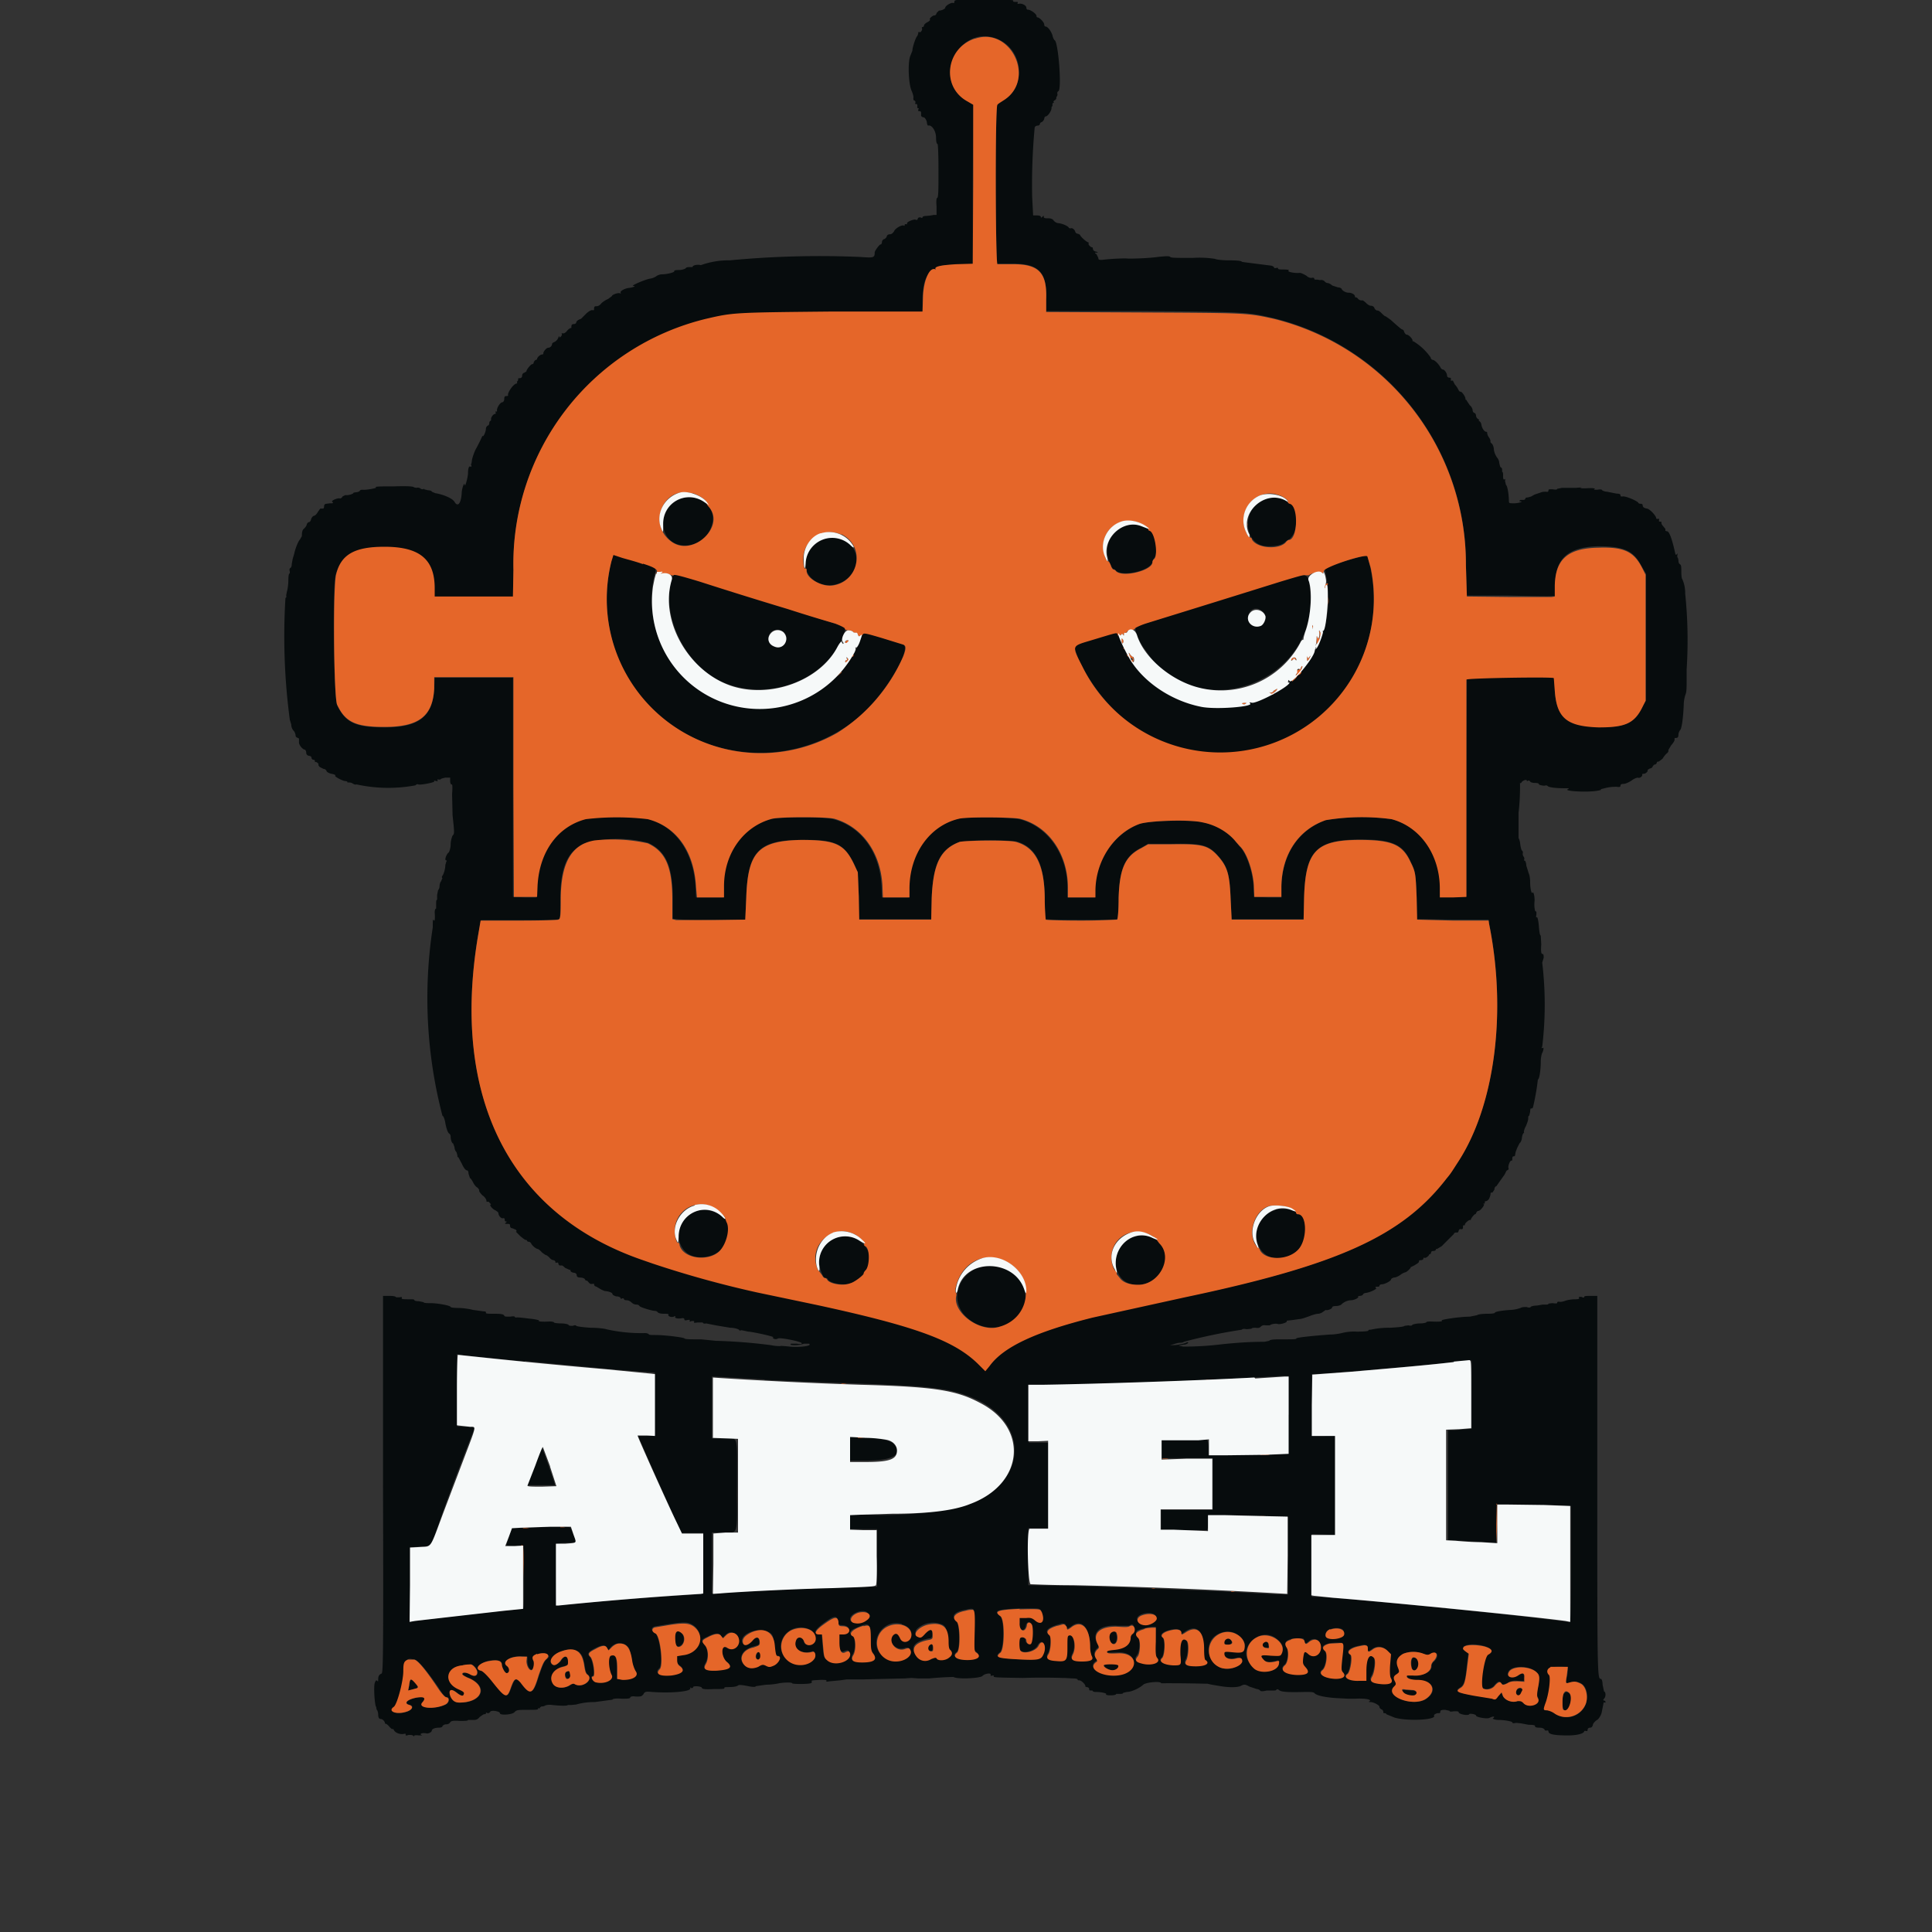<svg xmlns="http://www.w3.org/2000/svg" width="80" height="80" viewBox="0 0 400 400"><rect x="0" y="0" width="400" height="400" fill="#333333" stroke="none"/><g fill-rule="evenodd"><path fill="#070c0d" d="M197.6.4c0 .2-.2.3-.3.2-.4-.1-1.6.6-1.6 1 0 .2-.7.6-1.3.6l-.5.5c0 .3-.3.5-.4.5-.3-.1-1.1.6-1 .8.2.1-.1.4-.5.6-.4.2-.7.5-.7.7 0 .2-.2.3-.3.3-.1 0-.2.1-.1.3.1.4-.4 1-.6.7-.1 0-.2 0-.2.4l-.2.5c-.2 0-1 2.2-1 3l-.4 1c-.6 1.3-.4 5.8.2 7.2.3.7.5 1.4.4 1.6 0 .2 0 .5.2.5.2.1.3.3.2.5v.3c.3-.2.5 0 .4.6 0 0 0 .2.2.2.1 0 .2.1 0 .3 0 .2 0 .4.3.3.1 0 .3.1.3.3v.6c0 .2.3.4.6.4.2.1.5.5.6 1 0 .4.2.8.3.7.7-.2 1.6 1.1 1.6 2.5 0 .7.1 1.3.3 1.3.1 0 .2 2 .2 5.6 0 3.9 0 5.6-.3 5.6-.1 0-.2.6-.1 1.7v1.8h-.6a9 9 0 0 1-1.5.2c-.4 0-.8.1-.8.3 0 .1-.2.2-.4 0-.3 0-.5 0-.6.3 0 .2-.2.3-.4.2-.3-.2-1.8.4-1.8.7 0 .2 0 .3-.2.2-.2 0-.3 0-.3.2 0 .1 0 .2-.2.1-.4-.2-1.8.6-2 1.2-.2.3-.5.6-.8.6-.3 0-.6.1-.7.4 0 .2-.3.5-.5.6-.2 0-.5.3-.5.6s-.2.6-.3.5c-.2 0-1.1 1.2-1.2 1.6 0 1.2-.2 1.2-3 1a196.7 196.7 0 0 0-27 .7 16.8 16.8 0 0 0-6 1c-.6-.2-1.8 0-1.7.4h-.5c-.5 0-.8 0-1 .3a3 3 0 0 1-1.4.3c-.5 0-1 .1-.9.2.2.3-1.6.7-2.6.7-.4 0-.8.2-1 .3a3 3 0 0 1-1.5.6c-1.3.3-4 1.5-3.4 1.5.7 0 0 .3-.8.4-1 .1-2 .7-1.8 1 .1.2 0 .2-.2.1-.4-.1-1.6.3-1.6.6l-.8.6c-.5.2-1.1.6-1.4.9-.2.3-.6.6-1 .6-.3 0-.5 0-.5.5 0 .3 0 .4-.4.3-.2 0-.7.2-1.3.8l-1 1c-.6.2-1 .5-1 .8 0 .1-.2.3-.5.3s-.5.1-.5.5c0 .2 0 .4-.1.3-.1 0-.5.2-.8.6-.3.4-.7.6-.9.5-.2 0-.3 0-.2.1.1.2 0 .4-.2.6-.2.2-.3.2-.3 0s-.1-.1-.2.2c-.1.3-.4.7-.8.9-.3.1-.5.3-.5.4 0 .4-.4.8-.8.8s-1.1.9-1 1.2c0 .1-.1.2-.3.2-.4 0-1.1.7-1 1l-.2.1c-.2 0-.4.3-.5.5 0 .3-.2.4-.3.4-.2-.1-1.3 1.2-1.2 1.5l-.5.3c-.2 0-.4.3-.4.6s-.2.5-.5.5c-.2 0-.4 0-.3.2l-.1.4c-.2 0-.2.2-.1.3l-.1.2c-.7 0-2 2-1.8 2.4 0 .1 0 .2-.4.2-.3 0-.4.2-.4.6 0 .4-.2.7-.5.7-.5.2-1.1 1.3-1 1.7 0 .2 0 .3-.1.2-.2-.1-.2 0-.2.2.1.2 0 .3-.1.3-.4 0-1 .9-.8 1.2l-.1.2c-.1 0-.3.2-.3.5 0 .2-.1.5-.3.5-.2.1-.4.4-.4.7 0 .6-.6 1.9-.7 1.4a37.6 37.6 0 0 1-1.5 3c-.4.9-.7 1.9-.7 2.2l-.1.6c-.1 0-.1.2 0 .4 0 .2 0 .3-.2.2-.3-.2-.5.4-.5 1.3 0 .8-.6 3.1-.7 2.5 0-.7-.5.4-.6 1.5-.1 2.3-.8 3.2-1.5 2-.4-.7-2.2-1.5-4-1.8l-.7-.3c0-.2-.5-.3-.8-.3l-.8-.2c0-.1 0-.2-.2 0-.1 0-.4 0-.6-.2a1 1 0 0 0-.8-.1l-.5-.1c0-.2-1.3-.3-4.2-.2-2.4 0-4 0-3.7.2.6.1-2 .6-2.8.5-.1 0-.4 0-.5.2 0 .1-.4.3-.7.3l-.6.1c0 .3-1.2.6-1.7.5l-.6.3c-.1.3-.4.4-.5.4-.4-.2-2 .5-1.6.7.2.2.2.2 0 .3h-.5l-.7.1c-.3 0-.5.2-.5.5s-.1.5-.2.5h-.6l-.5.7c-.2.4-.5.7-.8.8-.2 0-.5.4-.6.7 0 .3-.3.6-.4.6-.2 0-.4.2-.5.5 0 .2-.3.6-.5.8-.4.3-.5.7-.5 1.6l-.4.7c-.4.4-1 2-1.2 3l-.3 1-.2 1.1c0 .4-.1.7-.3.8-.2.2-.2.4-.1.7v.4c-.2 0-.3.5-.3 1.5 0 .9-.2 2-.3 2.3-.1.5-.2.9-.1 1 0 0 0 .2-.2.3A130.6 130.6 0 0 0 60 149l.3 1c0 .5.2 1 .5 1.3.2.2.4.7.4 1 0 .2.2.4.3.4l.4.2v.8c0 .6.8 1.5 1.2 1.5.1 0 .3.3.3.6 0 .4.2.6.6.7.3 0 .5.2.5.4s.2.4.4.4.3.1.3.3v.2c.2-.1.4 0 .6.2.2.2.2.3.1.3 0 0 0 .2.3.5l.8.4c.3 0 .5.2.6.4 0 .2.5.5 1 .6.6.1 1 .3.8.4-.2.2 1.8 1.2 2.1 1.1l.4.1c0 .2 0 .2.2.2s.6 0 .9.2c.3.2.6.3.8.2a30.7 30.7 0 0 0 12.2.2c.2-.2.4-.3.6-.2.3.2 3.4-.4 3.3-.6-.1-.2 0-.2.4-.1.3.1.4 0 .3-.1-.1-.2 0-.3.2-.2h.4c0-.2.6-.3 1-.4h1v.7c0 .5.2.8.3.7.2 0 .2.6.1 2l.1 4.4c.4 3.7.4 3.8 0 4.2a5 5 0 0 0-.4 1.9c0 .7-.3 1.5-.4 1.6-.4.2-.9 1.5-.6 1.6.2 0 .2.2.1.3l-.2.7c0 .9-.4 2-.6 2.2-.1.2-.2.4 0 .5l-.3.7c-.2.2-.3.7-.3 1 0 .4-.2.7-.3.8l-.2 1v1c-.2 0-.2.3-.2.8v1c-.2 0-.3.4-.3.8.1 1.4 0 2-.2 1.6-.2-.3-.2.2-.2 1.5a96.6 96.6 0 0 0 2 39c.2 0 .5.8.6 1.5.2 1.1.5 2 .8 2.2.1 0 .3.3.3.6 0 .7.3 1.5.5 1.4l.3.8c0 .5.3 1 .4 1l.2.7c0 .2 0 .4.2.4l.7 1.3c.3.7.7 1.3 1 1.4.3 0 .4.3.4.7l.3.9c.2.1.5.6.7 1 .2.4.6.9.9 1 .2.3.4.5.3.6-.1 0 .2.5.7 1 .5.3.8.9.8 1 0 .3.1.4.2.3.2 0 .4 0 .5.3.2.1.3.3.2.3-.4 0 .4 1 1 1.2.3.2.6.4.6.6 0 .5.6 1.2 1 1 .1 0 .3 0 .3.3 0 .2 0 .4.3.4.2 0 .1 0 0 .2-.4.2-.3.3.2.3s.6 0 .6.4c0 .3.2.5.5.5l.7.3c.2.2.2.4 0 .4l1 1c.5.4 1 .8 1.1.7l.2.1c0 .2.2.3.4.3s.4.2.5.4c.2.4 1 1.1 1.4 1.1 0 0 .5.3.8.7.4.3.8.6 1 .6l.5.4c.2.3.5.5.8.6.3 0 .5.2.5.4s0 .2.3.1c.2 0 .3 0 .3.2s.2.4.3.4h.4c.2 0 .5.3.7.5l.9.4c.2 0 .3.1.2.2 0 .1.2.3.6.4.4 0 .7.2.7.5s.2.5.7.5c.5 0 1 .2 1 .4.2.3.4.3.4.2l.3.3c.3.4.5.5.9.4.3 0 .4 0 .3.1 0 .2.1.4.5.5l1 .6.7.3c.6 0 1.6.3 1.6.6 0 .2.4.4.8.5.5 0 .9.2.9.4 0 .1.1.2.3 0 .2 0 .4 0 .4.2 0 .1.2.2.5.2.4 0 .8.2 1.1.5.3.3.7.4 1 .4.1 0 .4 0 .6.3.2.3 2.7 1 3.1 1 .1 0 .4 0 .6.2.2.3.7.4 1.4.4.5 0 1 0 .9.2-.2.3.6.6 1.1.4.3-.2.4-.1.3 0-.2.3.5.5 1.5.3.3 0 .4.1.4.3 0 .2.3.2.6.1.5-.1.6 0 .5.1-.1.2 0 .3.4.1.5 0 .6 0 .5.2-.1.2 0 .2.8.1h1c0 .2.3.3.7.2l2 .4 3 .5c.9 0 1.7.3 1.8.4 0 .2.3.2.5.1l.5.1.9.2c.8 0 5.8 1.1 5.2 1.2-.2 0-.2 0 0 .2.3.2.7.2 1 0 .7-.2 4.9.7 4.9 1 0 .2-.4.2-1 .1h-1.2c-.7.4 1.6.4 2.6 0h1.1c.8.5-2.2.8-4 .6-1-.1-1.9-.2-2-.1-.1 0-1 0-1.9-.2a111.9 111.9 0 0 0-11.4-.9l-3-.3c-2.4 0-3.3 0-3.5-.2-.1-.2-4-.7-6-.7-.8 0-1.4 0-1.4-.2 0 0-.3-.2-.7-.2a32.9 32.9 0 0 1-8.1-.8c-.2-.1-1.6-.3-3.2-.3-1.6-.1-3-.3-3-.4 0-.1-.3-.2-.7 0-.5 0-.8 0-.9-.2 0-.1-.7-.3-1.5-.3s-1.5-.1-1.5-.2-.4-.2-.9-.2c-1.6.1-2.5 0-2.2-.2.2 0-.7-.3-2.1-.4-1.4-.2-2.6-.3-2.7-.2l-.2-.1c0-.2-.3-.2-1-.1-.9 0-1.1 0-1.2-.2-.1-.3-.6-.4-2-.4-1.2 0-1.9 0-1.8-.2.1-.2-.1-.3-.5-.3l-2.2-.3c-.7-.2-2.1-.4-3-.4-.9 0-1.6-.1-1.6-.2 0-.3-2.7-.8-4.2-.8-.7 0-1.4 0-1.4-.2l-1-.2c-.5 0-.9-.1-.9-.2 0-.2-.4-.2-.8-.2-1.5 0-2 0-1.8-.3 0-.2 0-.2-.5-.1H82c0-.2-.6-.3-1.3-.3h-1.4v39c.1 36.7 0 39-.3 39.2-.5.2-.7.5-.7 1.2 0 .4 0 .5-.2.3s-.3-.1-.5.4c-.3.8 0 5 .3 5v.2l.1.4c.1 0 .3.5.3 1 0 .6.2.9.5.9.4 0 .8.4.9.8 0 .1 0 .2.2.2.1 0 .5.3.8.7.4.4.6.5.6.3l.2.2c.3.7 1.3 1 2 .9.5-.1.6 0 .5.1-.1.2 0 .3.6.1.5 0 .8 0 1 .2 0 .2.1.2.1 0 0-.1.4-.2 1-.1.8 0 .9 0 .5-.1-.4-.3.4-.5 1.2-.3.4 0 1-.3 1-.6s.6-.6 1.4-.6c.4 0 .8-.1.8-.3.1-.2.4-.4.8-.4.3 0 .6-.1.8-.4.2-.3.5-.4 2-.3 1 0 1.7 0 1.7-.2h.9c.7 0 1 0 1.5-.6.4-.3.8-.6 1-.6.2 0 .3 0 .3-.2 0-.1.2-.2.3 0 .2 0 .4 0 .6-.3.2-.4 2-.1 2 .3 0 .5 2.6.3 3-.2.5-.5.6-.5 3.2-.5 1 0 1.7 0 1.7-.2s0-.2.2-.1c.1 0 .2 0 .2-.2l.3-.2c.2 0 .5 0 .8-.2.2-.1.9-.2 1.4-.1 2 .2 3.1.2 3.3 0h.7l1-.1a13 13 0 0 1 3.8-.5l3.7-.5c0-.2.8-.3 1.9-.2 1.2 0 1.8 0 1.8-.3 0-.1.3-.2.7-.2a5.2 5.2 0 0 0 1.5 0c.2-.1.5-.3.6-.6.3-.4.6-.4 1.7-.3 4 .3 8.3-.1 7.9-.8-.1-.1 0-.2.2 0 .2 0 .4 0 .4-.2 0-.3 1.6-.2 1.8.1 0 .3.6.4 2.5.3 1.4 0 2.3 0 2.2-.2-.2 0 0-.2.4-.2 1.5 0 2.1-.1 2.5-.4.3-.1 1 0 2 .2s1.5.2 1.6 0l2.1-.3c1.1 0 2.3-.2 2.7-.3 1.2-.2 2.7-.2 2.7 0s3.3.2 3.8 0c.2 0 .3-.2.3-.3-.2-.3-.1-.3 1.8-.4.8 0 1.3 0 1.2.2-.1.2.1.2.6.1l2.2-.2 1.4-.2h3.5a2192.9 2192.9 0 0 1 8.5-.2l1.4-.1 1.4.1h2.3a62.9 62.9 0 0 1 5-.3c.8.5 5.4.3 6-.2.4-.5 1.8-.7 1.7-.3 0 .3 0 .3.4.2h.3c-.2.4-.5.4 6 .5a124.5 124.5 0 0 1 8.1 0h.5l1.7.1c.6 0 1 .1 1 .2 0 .2.2.2.4.2.4 0 1.4 1 1.2 1.3l.3.1c.3 0 .5.2.5.4 0 .3.1.3.4.3h.3c0 .2.3.3.6.3 1.3 0 2.5.3 2.2.5-.2 0 .1.2.9.2.7 0 1.2-.1 1.2-.3h.7c.4 0 .7 0 .7-.2l.8-.2c.9 0 2.5-.7 3.4-1.5.5-.5 3.7-.8 3.7-.3a282.1 282.1 0 0 1 9.3.1h.3l.9.2 1.8.3c1.8.3 3.6.3 4.3-.1.6-.3.8-.3 1.7.2l1.5.5c.3 0 .6.2.7.3.1.2.5.2 1.4 0h1.5c.2 0 .4 0 .5-.2 0-.1.3-.1.5.1.4.4 1.8.5 5.4.4 1.2 0 1.8 0 2 .3.5.5 2.6.9 5 1l1.9.1h1.5c1.7-.1 3.4.1 3 .5-.3.1-.3.2.2.2.6 0 1.9.7 1.8 1 0 .2.2.4.4.5.3.1.4.4.4.5 0 .2 0 .3.2.3s.4 0 .4.2l1.7.7c2.6.8 8.8.5 8.2-.4-.1-.2.6-.6 1-.5.2 0 .3-.1.3-.3 0-.3.2-.4 1-.4l.9.2c0 .2.3.2.9.1.7 0 1 0 1 .2 0 .4 2 .8 2.2.4 0-.2 1.4 0 1.4.3s2 .7 2.7.5c.8-.4 1.3-.4.9 0-.4.1.2.4 1.2.4 1.1 0 2.7.3 2.7.5s.3.2.8.1l1 .1 1.6.3c1 0 1.4.1 1.3.3 0 .2.3.3 1 .3.5 0 .9.2 1 .4 0 .2.2.2.4.2.2-.1.4 0 .4.2 0 .6 1.4.8 4 .8 2 0 3.4-.4 3.4-.9 0 0 .2-.1.4 0 .2 0 .3 0 .3-.3 0-.2.2-.4.5-.4s.5-.2.6-.6c0-.3.5-.8 1-1.1.4-.4.7-1 .8-1.4l.4-2c0-.1 0-.2.2-.1h.2c0-.2 0-.4-.3-.4-.2-.1-.2-.2 0-.4.4-.4.4-1.4 0-1.5l-.3-1.4c0-.7-.2-1.3-.4-1.2-.7 0-.7-1.7-.7-40.3v-39h-1.3c-.9 0-1.4 0-1.4.2s-.2.2-.6 0c-.4 0-.6 0-.5.2.2.2-.1.3-.8.3-.5 0-1.4.1-2 .3-.5.2-1.1.3-1.3.2-.2 0-.4 0-.4.2s-.2.2-1 .1l-.8.1c0 .2-.3.2-.6.2h-.6l-1.2.2c-.7 0-1.3.2-1.3.3 0 .1-.4.2-.8 0-.4 0-1 0-1.3.2a7 7 0 0 1-1.9.4c-2 .1-3.5.4-3.4.6 0 .1-.6.2-1.5.2-1 0-2 .1-2.2.3l-1.5.3c-1.9 0-6.1.6-5.8.8.3.2-.6.3-2.2.2-.5 0-1 0-1 .2 0 0-.5.2-1.3.2s-1.5.2-1.6.3c-.1.2-.4.2-.8.1l-.8.1c-.1.2-1.4.3-3 .4a17 17 0 0 0-4 .4c-.3 0-.5 0-.5.2 0 .1-.9.2-2.4.2a10 10 0 0 0-3.1.3c-.4.1-1.5.3-2.4.3-2.9.2-7 .6-7 .8 0 .2-.4.2-3.8.2-1 0-1.8.1-1.8.3l-1 .2c-3 0-5.8.2-8.7.5a64.7 64.7 0 0 1-8.1.5l-1-.2 1-.2c.6 0 1-.3 1-.4 0-.1-.2-.2-.4 0-.8.3-2 .5-2.7.5h-.7l.8-.2a6 6 0 0 1 1.2-.3c.3 0 .7 0 .9-.2a113 113 0 0 1 12-2.5c.2-.2.5-.2 1-.1l1-.1c.1-.2.5-.2.9-.2.5.1.8 0 1-.2a1 1 0 0 1 1-.3h.9c.3-.3 1.2-.4 1.6-.3.5.2 2-.3 1.9-.5 0-.1 0-.2.3-.2l.9-.1 1.4-.2c.5 0 1.5-.4 2.1-.6.7-.3 1.5-.5 1.8-.5.3 0 .8-.2 1-.4l.6-.4c.2.2 1.3-.2 1.3-.5 0-.2.3-.3.8-.3s1-.2 1.1-.3a3 3 0 0 1 2-.9c.7 0 1.9-.6 1.4-.8l.4-.1c.3 0 .6-.1.7-.3 0-.1.3-.3.5-.3 1-.1 2.5-.9 2.2-1-.2-.2-.2-.3.2-.3.3 0 .5 0 .5-.2s.3-.3.5-.3c.6 0 1.9-.7 1.9-1 0-.1.2-.3.6-.4.4 0 1-.3 1.4-.6a3 3 0 0 1 1-.5c.2 0 1.3-1 1-1l.8-.4c.5-.3 1-.6 1-.8-.1-.1 0-.3.4-.3.3 0 .5-.2.5-.3 0-.2 0-.2.2-.2.2.2 1-.4 1-.7l.3-.1.1-.3c0-.2.2-.3.5-.3s.5-.2.5-.3c0-.1 0-.2.2-.1l1-.6a274.2 274.2 0 0 1 2.5-2.5c0-.2.3-.4.7-.3.1 0 .3-.2.3-.4.1-.3.3-.4.5-.3.2 0 .4 0 .4-.4 0-.3 0-.5.2-.4.1 0 .2 0 .2-.2 0-.3.9-1 1-.9h.2c0-.4 1-1.5 1-1.2l.1-.2c.1-.3.3-.5.5-.5.4 0 1.4-1.3 1.1-1.4-.2 0-.2 0 0-.1.2 0 .3-.1.2-.3 0 0 0-.2.2-.2s.5-.2.7-.5c.2-.5.3-.7.3-1.1 0-.2.2-.2.4-.2l.4-.6c0-.4.2-.7.4-.7l.7-1 1-1.4.4-.8.3-.2c.1 0 .2-.2.1-.4-.1-.4.3-1.5.6-1.5.1 0 .2 0 .2-.2 0-.4 0-.7.3-.7.2 0 .3-.1.3-.4l.1-.5.3-.8.5-1c.2-.1.5-.7.5-1.2.1-.6.3-1 .4-.9 0 0 .1 0 0-.2 0-.2.1-.7.4-1.2.2-.5.5-1.2.5-1.6 0-.3 0-.6.2-.6l.2-.8c0-.5.1-.8.2-.7.2 0 .3 0 .4-.3a47.6 47.6 0 0 0 1-5.7c.3 0 .6-2 .6-3.7 0-.8.2-1.7.3-1.8.3-.6.4-1.3 0-1-.1 0-.2 0 0-.3a73.1 73.1 0 0 0 0-17.4l.3-1c0-.5 0-.8-.3-.8-.2 0-.3-.5-.2-2l-.1-1.8c-.2 0-.3-.8-.4-2-.1-1.2-.3-1.9-.4-1.8-.2.1-.2 0-.1-.6 0-.4 0-.7-.1-.6-.2.2-.4-1-.3-2 .1-.9-.2-2.2-.4-1.9-.2.4-.5-.8-.5-2.2 0-.6-.1-1.4-.3-1.8l-.5-1.6c0-.5-.2-1-.3-1-.2 0-.2-.2-.1-.3 0-.2 0-.4-.2-.6-.1-.2-.2-.5-.1-.7 0-.1 0-.4-.2-.5-.2-.3-.3-.9-.4-1.7a3 3 0 0 0-.3-.9v-5.2a47.3 47.3 0 0 0 .3-6.2c.1.1.3 0 .3-.1.2-.4 1.1-.7 1.1-.4 0 .1.1.2.3 0 .1 0 .3 0 .4.2.1.2.6.3 1 .3.5 0 .8.1.8.2-.2.2 1.2.5 1.4.3.1 0 .3 0 .5.2.3.2 1.4.4 3.6.4.7 0 .9 0 .5.2-1 .4 4.1.7 6.2.3.6-.1.8-.2.6-.3l1.2-.3a9 9 0 0 1 2.2-.2c.5.1.7 0 .7-.2 0-.3.2-.4.6-.4.4 0 1.1-.3 1.7-.7.5-.4 1.1-.6 1.3-.6.4.2 1-.3.9-.6 0-.1 0-.2.3-.2.5 0 1-.6.8-.8l.5-.3c.3 0 .6-.3.6-.5l.3-.3c.2 0 .4-.1.5-.3 0-.2.2-.4.4-.3l.8-.6c.3-.5.7-1 1-1.2.2-.2.3-.5.2-.6l.6-1c.3-.3.7-.9.7-1.1 0-.3 0-.5.1-.4.5 0 .7-.1.7-.7 0-.3.2-.8.4-1 .3-.4.6-2.6.7-5.2 0-.7.2-1.7.4-2.2.2-.5.2-1.6.2-2.9v-2.2a94.1 94.1 0 0 0-.3-15.7 7 7 0 0 0-.6-3c-.1 0-.2-.7-.2-1.5 0-1 0-1.4-.3-1.6-.2-.1-.3-.4-.3-.8l-.1-.5c-.1 0-.2-.3-.1-.6 0-.4 0-.4-.1-.2-.2.3-.3.2-.4-.3-.6-2.7-1.2-4.5-1.7-4.4l-.3-.1v-.4l-.5-.6c-.2-.2-.4-.6-.3-.7 0-.1 0-.2-.3-.2-.2 0-.3-.1-.2-.3 0-.3 0-.3-.2-.3-.2.1-.4 0-.4-.1 0-.5-1.3-1.9-1.9-2-.6-.1-.9-.3-.9-.7 0-.2-.2-.3-.4-.3-.3 0-.5-.1-.5-.2-.2-.4-2.8-1.5-3.3-1.3-.3 0-.4 0-.4-.3 0-.2-.3-.3-.8-.3l-1-.2-1-.2a2 2 0 0 1-1-.3c0-.2-.5-.2-1-.1-.7 0-.8 0-.6-.1.3-.2-.2-.3-1.9-.2h-1.1c.7-.2.4-.2-.8-.1h-2.9l-1 .2c0 .2-.3.2-1 .1-.7 0-.8 0-.8.2 0 .3-.2.4-.5.3-.2 0-.8 0-1.2.2l-1.2.4-.7.4-.7.2c-.2 0-.4 0-.5.2 0 .2-.2.3-.4.3h-.6c-.3.2-.3.3 0 .3.7 0-.3.4-1.3.4s-1 0-1.1-.3c0-1.6-.3-3.3-.6-3.5l-.2-.8c.1-.4 0-.5 0-.4-.3.2-.4 0-.4-.6 0-.5 0-.9-.2-.9v-.3c0-.2 0-.5-.2-.6-.2 0-.3-.5-.4-1 0-.3-.2-.8-.4-1a4 4 0 0 1-.7-1.6c0-.7-.3-1.3-.5-1.4-.2-.2-.3-.3-.2-.4 0 0 0-.4-.3-.8s-.4-.8-.4-1c0-.1 0-.2-.2-.2-.4 0-.9-.8-1-1.5a1 1 0 0 0-.4-.7c-.2 0-.2-.2 0-.2l-.2-.2a.9.9 0 0 1-.5-.7c0-.2-.1-.5-.3-.6-.2 0-.4-.3-.4-.5 0-.3-.2-.8-.6-1.1l-.6-.9-.1-.2c-.1 0-.2 0-.2-.3 0-.4-.8-1.5-1-1.4-.2 0-.3-.1-.5-.5a4 4 0 0 0-.7-1l-.4-.8h-.3c-.2 0-.2 0-.1-.2 0-.3 0-.4-.3-.4s-.5-.2-.5-.4c0-.5-.5-1.3-.9-1.3-.1 0-.4-.2-.5-.5-.4-.7-1.2-1.5-1.6-1.5-.1 0-.4-.2-.4-.5a12 12 0 0 0-3.5-3.3l-.3-.1c.3-.2-.7-1.3-1.1-1.3-.2 0-.4-.2-.6-.6 0-.3-.3-.5-.4-.5-.1 0-.4-.2-2.4-2l-1-.7c-.2 0-.5-.3-.9-.7-.3-.3-.7-.6-.9-.5 0 0-.3-.1-.5-.4-.1-.4-.4-.6-.8-.6-.3 0-.7-.3-1-.6-.3-.3-.7-.6-.8-.5-.2 0-.5 0-.8-.3-.2-.3-.5-.4-.6-.3l-.1-.3c0-.3-.6-.7-1.3-.7-.6 0-1.2-.4-1.4-.7 0-.2-.4-.4-.8-.4l-1.2-.4c-.3-.3-.7-.5-1-.5a1 1 0 0 1-.6-.4 1 1 0 0 0-.9-.2l-.5-.1h-.3c-.2 0-.4 0-.4-.2s-.2-.2-.4-.2c-.3.1-.8 0-1.2-.4-.5-.3-1.1-.6-1.4-.6-1 .1-2.7-.2-2.3-.5.2-.1-.1-.2-1-.2-.6 0-1.2 0-1.2-.2s-.2-.2-.4-.1c-.3 0-.5 0-.4-.1 0-.1-.2-.3-.6-.4a1008.3 1008.3 0 0 1-5.5-.7l-.6-.1c0-.2-1-.3-2.7-.3-1.5 0-2.8-.2-2.8-.3a21 21 0 0 0-4.7-.2c-3.1 0-4.5 0-4.6-.2-.2-.2-.8-.2-2.6 0-2.2.3-6 .4-6.6.3-.2 0-2.4 0-4.9.3-.7 0-.8 0-.8-.4l-.4-.8c-.4-.2-.4-.3 0-.3s.4 0 0-.2c-.4 0-.7-.3-.7-.5l-.1-.4c-.3.1-1-.6-.8-.8v-.2c-.4 0-1.8-1.3-1.8-1.6l-.4-.2a.6.6 0 0 1-.6-.5c-.2-.5-.7-.8-1-.6l-.3-.1c0-.3-1.2-.9-2.2-1-.3 0-.8-.3-1-.6-.1-.2-.5-.4-1-.4-.6 0-1 0-1-.3s0-.3-.3 0c-.2.2-.3.2-.3 0s-.4-.3-.8-.3h-.8l-.2-3.8a127.7 127.7 0 0 1 .5-14.2c0-.4.3-.6.7-.6.2 0 .4-.2.4-.3 0-.2.1-.3.3-.4.3-.1.5-.4.6-.7 0-.3.2-.5.3-.5.4 0 1.1-1 1.2-1.6 0-.3 0-.5.2-.5v-.3c0-.2 0-.4.2-.4.1 0 .2 0 0-.2 0-.1.1-.3.4-.4l.2-.3v-.3c.2-.2.3-.5.2-.7 0-.2 0-.4.2-.5.8-.2 0-10.6-.8-10.6 0 0-.3-.4-.4-1-.3-.9-1-1.8-1.4-1.8-.2 0-.3-.2-.3-.4 0-.5-1-1.5-1.4-1.5-.1 0-.2-.1-.2-.3 0-.4-1.2-1.3-1.8-1.3-.2 0-.3-.2-.3-.4 0-.5-1-1-1.6-.8-.2 0-.3 0-.2-.2.1-.2 0-.2-.1-.2-.6 0-1 0-.8-.3 0-.1-2-.2-6-.2-5.5 0-6.2 0-6.2.4m9.4 8c4.8 2.4 5.4 9.4 1 12.3-.7.4-1.4.8-1.5 1-.5.4-.4 32.7 0 33h3.3c5.3 0 7 1.8 6.8 7.3v2.5h20c21.7.2 21.6.2 27.2 1.5a52.3 52.3 0 0 1 39.7 51l.2 6.4h8.5c4.6.1 8.8.2 9.1.1h.7v-2.3c0-5.5 2.6-7.8 8.8-8 5.4 0 7.4.9 9 4l1 1.7V145l-.7 1.2c-1.7 3.5-3.6 4.4-9 4.3-6.7-.2-8.8-1.9-9.2-7.6 0-1.4-.2-2.6-.2-2.6 0-.3-17.9 0-18 .3l-.1 22.7v22.3h-5.4V184c0-7-4-12.8-10-14.4a46 46 0 0 0-13.7.2c-5.6 2-9 7-9.2 13.7v2.3h-2.8l-2.9-.1-.1-2.4c-.2-3-1.5-6.8-2.9-8.1l-.8-1c-1.6-2-4.2-3.4-6.8-4-2.7-.5-11.2-.3-13.2.4a15 15 0 0 0-9.1 13.9v1.3H221v-2c0-7-4.2-12.8-10-14.2-1.8-.4-11-.5-12.6-.1-6 1.4-10.3 7.3-10.3 14.5v1.8h-5.5l-.1-2.5c-.4-7-4.3-12.2-10-13.7-1.8-.5-11-.5-12.9 0-6 1.5-10 7.1-10 13.9v2.3h-5.5l-.1-2.3c-.5-7.3-4.2-12.4-10-14a55 55 0 0 0-12.8 0c-6 1.6-9.7 6.7-10 13.8l-.2 2.5h-2.4l-2.4-.1v-45.4H90l-.1 2.3c-.3 5.8-3.2 8-10.3 8-6 0-8.1-1-9.8-4.6-.7-1.5-1-24.5-.3-27 1.2-4.1 3.9-5.7 10-5.7 7.4 0 10.4 2.6 10.4 8.6v1.7h16.3l.1-5.6a52.2 52.2 0 0 1 40-51.9c5.5-1.3 5.6-1.3 25.9-1.4l18.8-.1v-3c.2-3.7.7-4.8 3-6.2.5-.4 1.2-.5 4-.6h3.4V38.1l.1-16.5-1.2-.7c-7.9-4.4-1.3-16.6 6.7-12.6m-66.2 95a5.6 5.6 0 0 0-3.5 5.5c.6 5.8 8.8 5.4 10.2-.5.8-3.5-3-6.4-6.7-5m121.8-.2c-5.7 1.1-5.6 10.2.1 10 1.7 0 2.9-.3 3.5-1l.6-.4c.2 0 .6-.5 1-1.1 1-2 .7-6.3-.5-6.3l-.8-.5c-.3-.2-.9-.5-1.4-.6l-1.2-.2-1.3.1m-29.2 5.6c-3.4.8-5 4.3-3.7 7.7.3.8.7 1.4.8 1.4.1 0 .4.1.6.4 1.6 1.3 7.5-.2 7.5-2l.3-.6c1-1 .3-5.3-1-6-1.8-1-3.1-1.2-4.5-.9m-63 3c-3.5 1.4-4.8 5.7-2.4 8 3.4 3.2 9.2.8 9.3-3.8.1-3.3-3.6-5.6-7-4.2m-43.7 4.4a33 33 0 0 0 3.6 24.7 32 32 0 0 0 46.7 8.4c5.4-3.9 12.5-15.3 9.9-15.9l-4.3-1.3-3.7-1.1-.5 1.2a22.3 22.3 0 0 1-18.2 14.4 22.5 22.5 0 0 1-24.7-27c.6-2.1.8-2-3.2-3.1l-4.2-1.3-1-.3-.4 1.3m152 0-4.4 1.4.4 2a22.4 22.4 0 0 1-42.6 13.1l-.8-1.7-1.5.4c-7.8 2.4-7.4 2.2-7 3.5 1.5 5 7.2 12.5 12.1 15.7a31.8 31.8 0 0 0 48.3-35.4c-.1-.2-1.6.2-4.5 1m-139.3 3.2c-2.7 7.1 2 17.7 9.4 21.5 9.6 4.8 22.2.4 25.9-9.2.6-1.7.6-1.8-1.7-2.5a6029 6029 0 0 0-32-10l-1.4-.3-.2.5m129.3 0a528.2 528.2 0 0 0-8 2.4 1571.5 1571.5 0 0 0-23.5 7.4l-2 .6v.8a11.9 11.9 0 0 0 2.2 4.3c10 15.5 35 7 34-11.5-.2-4.1-.6-4.7-2.7-4m-7 7.5c1 1.1.2 2.9-1.4 2.9-1 0-1.8-.7-1.8-1.7 0-2 1.9-2.7 3.2-1.2m-99.3 4.1c.8.9.7 1.8-.2 2.6-1.3 1-3 .3-3-1.3 0-1.7 2-2.4 3.2-1.3m-28.1 43.6c3.7 1.7 5.1 4.9 5.1 11.7v4l.8.1c.4.1 3.8.2 7.5.1h6.7l.2-4.5c.3-9.6 2.5-12 11.4-12 7-.1 8.8.7 10.9 4.9l.8 1.8.2 4.9v4.8h15l.1-4.5c.3-7 1.8-10.1 5.8-11.5a57 57 0 0 1 11.7-.1c4 1.1 5.8 4.6 5.9 11.5 0 2.6.1 4.5.2 4.6.3.2 14.4.2 14.8 0 .1-.1.3-1.6.3-4.5.2-6 1.3-8.6 4.7-10.3l1.4-.8h5c6.2-.1 7.5.2 9.6 2.6 1.9 2.2 2.3 3.8 2.5 9l.2 4h14.9l.1-4.6c.3-9.6 2.5-11.8 11.5-11.9 6.8 0 9 1 10.6 4.7 1 2 1 2.5 1.2 7.2l.1 4.6 7.4.1h7.4l.1.8c3.7 18.3 1.2 37.7-6.5 49.4a39 39 0 0 1-2.3 3.3c-9.1 11.9-22.4 18-54.2 24.6-11.8 2.5-14.2 3-19 4.2-11.7 2.9-18.5 6-21.4 10l-.9 1.1-1.5-1.5c-5-5-13-7.8-33.3-12.2l-12.4-2.7a204.9 204.9 0 0 1-24-6.7c-27.3-9.5-39.5-33.6-33.8-67.2l.6-3h7.9c4.2 0 8 0 8.1-.2.4 0 .4-.6.4-4.1 0-6.5 1.4-9.8 4.8-11.5a25.1 25.1 0 0 1 13.4-.2m130 76c-5.8 1.5-5.2 10.2.6 10a5.6 5.6 0 0 0 5-3.3c1-2.2.3-6-1-6l-.4-.1c0-.6-2.9-1-4.3-.7m-119.8.3c-5.5 1.7-4.8 9.6.7 9.6 3.7 0 6-2.4 5.8-6.4-.1-2.2-3.9-4-6.5-3.2m90.4 5.4a5.5 5.5 0 0 0-3.2 7.5c1.7 3.7 7.4 3 9.3-1 1.9-4-2-8-6-6.5m-61.5.1a5.4 5.4 0 0 0-3.7 5.4c.2 1.4.8 3 1.3 3 .2 0 .4 0 .5.3.5.8 3.2 1.3 4.7.8 1-.3 2.8-1.8 2.8-2.1 0-.2.2-.5.5-.8 2.5-3.3-2-8.1-6.1-6.6m29.3 6.2c-4.5 1.8-5.9 7-2.6 10.2 3.1 3 7.8 3 10.7 0 4.6-5-1.5-12.7-8-10.2m-94 19.4 19.1 1.8 7.8.6V297l-1.8.3h-1.7l3.2 7.3 4.5 10 1.3 2.8h4.5V330l-6.2.4a832.4 832.4 0 0 0-24.2 2l-.1-6.3v-6.4l1-.2 2.2-.1 1-.1c0-.2-1-2.8-1.2-3-.2-.3-2.6-.3-8.5 0l-3.6.1-.6 1.7-.6 1.8c0 .1.8.2 1.8.2l1.8-.1.1 6.6c0 5.6 0 6.5-.3 6.5a627.6 627.6 0 0 0-23 2.6c-.4 0-.4-.1-.4-7.7v-7.6l2.1-.2c2.6-.2 2 .8 4.6-6.6a587.8 587.8 0 0 1 6.8-18s-.8-.2-1.8-.2l-1.8-.1v-7.4l-.1-7.5 1.3.2 12.7 1.3m196.1 6.8v7.1l-1.2.1-2.5.2h-1.2v22.8l2.9.1 5 .3 2.1.2v-4l.2-4h3.7l7.6.1 4 .2v12c0 11.2-.1 12-.5 12l-6.5-.8c-15.4-1.8-43-4.4-46-4.4h-.7v-13l2.5.1 2.4.1v-20.6l-2.4.1h-2.5v-12.8h.7a820.6 820.6 0 0 0 31.7-2.8h.7v7m-38 4.2v8l-3.3.2-8.2.2h-5v-1.6c0-.9-.2-1.6-.3-1.6h-9.5v3.8h10.7v10.7h-10.7v4.2h9.5c.1.1.2-.6.3-1.5v-1.6h4.7l8.3.2 3.5.2v16h-2.3c-9-.6-31.5-1.5-43.8-1.8l-7.7-.1v-11.8h4.2v-17.7H213v-11.8l7.7-.2a1412.5 1412.5 0 0 0 44.7-1.8h1.4v8m-108.4-7.2 14.8.6c19 .6 23.3 1 28.4 3.2 12 5.2 11 18-1.6 22.2a76.5 76.5 0 0 1-20.1 1.9h-4v3h5.7v11.9H180c-4 0-24 .8-30.5 1.3l-2.1.1v-12.6h2.1c3.5 0 3.1 1.1 3.1-9.8 0-11 .4-9.7-3-9.7h-2.2V285l2.2.1 8.6.5m17.7 12.1v4.7h3.2c6 0 8-1.3 5.8-3.6-1-1-8.7-1.9-9-1m-65.4 5.7-1.5 4h5.9c.1 0-2.5-7.6-2.7-7.8l-1.7 3.8m105 30.1c.9 1.8 0 2.9-1.2 1.8-.7-.7-1-.7-2-.7h-1.2v1.2c-.2 1.7 1 2.2 1.3.6.2-.7.7-.9 1.1-.3.4.5.3 3.8-.2 4-.4.3-1 0-1-.7 0-.4-.7-.8-1-.5-.4.1-.4 2-.2 2.5.4 1 3.1.4 3.7-.8 1-1.8 2 0 1.1 1.8-.5 1-1 1.2-6 1-3.4-.3-4-.5-2.9-1.4.9-.6 1-7 0-7.6-1.4-1-.5-1.3 4-1.5 4.4 0 4.2-.1 4.6.6m-14-.3c.1.2.2 1.6.1 4.3-.1 4-.1 4 .4 4.4 1.1.8.2 1.5-1.9 1.5-2.3 0-3.2-.7-2.1-1.5.7-.5.6-5.8-.1-6.4-1.2-1-.4-1.9 1.8-2.3 1.4-.3 1.5-.3 1.8 0m-22 .6c.5.5.5 1-.3 1.4-1.3 1-3.3.9-3.3-.1 0-1.2 2.8-2.2 3.6-1.3m59.3.3c.7.4.6 1.1-.3 1.6-1.3.9-3.2.5-3.2-.6 0-1 2.4-1.6 3.5-1m-65.4 1.4c0 .8.1.8 1 .9 1.7.1 1.6 1.7 0 1.7h-.8v1.6c0 1.8.4 2.5 1.2 2 .6-.2.8-.2 1 .3.4 1.7-3.3 2.9-4.8 1.5-.6-.6-.6-.9-.8-3l-.2-2.4h-.6c-1.2 0-.8-.8 1.1-2.2 2-1.5 2.7-1.6 2.9-.4m-30.3.7c3 1.6 1.7 5.8-1.9 6.2l-1.2.2v.8c0 .7.2 1 .6 1.3 1.2.8.4 1.6-1.8 1.9-2.3.2-3.5-.3-2.4-1.3.8-.8.1-7-1-7.4-.8-.4-.7-1.2.3-1.3 5.3-.9 6.4-1 7.4-.4m52 .1c.7.4 1 1.4 1 3.3 0 1 .2 1.5.4 1.7.6.5.5 1.1-.2 1.6-.7.6-2 .7-2.5.2-.2-.3-.4-.2-1.2.1-1.2.7-2.4.5-3.1-.6-1.2-1.7-.3-2.9 2.8-3.5.5 0 .6-.2.6-1 0-1.1-.5-1.2-1.5-.2-.4.5-.9.9-1 .9-1 0-1.3-1-.6-1.7a4.9 4.9 0 0 1 5.3-.8m-8.5-.1c1.2.3 2 1.1 2 2 0 1.4-1.8 2-2.4.8-.5-1.1-1-1.3-1.5-.7-1.1 1.4.7 3.5 2.5 2.8.9-.3 1.4.2 1 1-.4 1.5-3.4 2-5 1-4-2.3-1-8.2 3.4-7m33.7 0c.2 0 .3.3.3.6 0 .5.2.5 1 0 2.1-1.8 3.9 0 4 4 0 .7 0 1.5.2 1.8.5.8 0 1.2-2 1.2s-2.4-.3-1.9-1.4c.8-1.5.3-4.2-.7-4-.4.1-.4.3-.4 2.5 0 2.8-.2 3-2.4 2.8-1.6-.1-2-.5-1.6-1.3.6-.8.8-3.6.3-4-1-.7-.3-1.4 1.7-2l1-.3.5.1m-40.3.8.1 2.7c0 1.5.1 2 .5 2.5 1 1.2.2 1.8-2.3 1.8-1.9 0-2.4-.4-1.9-1.4.7-1 .6-3.6 0-4-.8-.4-.6-1 .6-1.5 2.2-1 2.8-1 3 0m54.7 0c0 .4-.2.8-.4 1a1 1 0 0 0-.4.7c0 1.5-1.2 2.4-3.4 2.6-1 0-1.5.2-1.5.4 0 .4.3.4 2.4.3 4.4-.1 4.2 4.2-.3 4.6-3.4.3-6.2-1.5-4.3-2.8.2 0 .2-.3 0-.6-.5-.7-.4-1.3.1-1.9.5-.4.5-.5.2-1.1-1.3-2.4.6-4 4.3-3.7h2.3c.6-.5 1-.2 1 .5m4.4 2.6c0 2.6 0 3 .3 3.4 1 1-1.2 1.7-3.3 1.1-1.2-.3-1.4-.7-.8-1.5.6-.8.7-3.4.1-3.8-.3-.4-.4-1.1 0-1.3.4-.3 2.6-.8 3.2-.8h.6l-.1 3m-71.7-2.5c1.8.8 1.7 3.2-.1 3.2-.6 0-.8-.1-1-.7-.3-1-1.4-1.2-1.7-.2-.5 1.7 1.2 3 3.4 2.3.5-.2.8.6.5 1.3-1.2 2.2-5.3 1.8-6.5-.6-1.7-3.3 1.8-6.8 5.4-5.3m110.6.2c.6 1-.9 2-2.6 1.7-1-.1-1.3-.4-1-1.1.2-1 3-1.4 3.6-.6m-33.6.4c0 .5 0 .5.7 0 2.4-1.7 4-.4 4 3.4 0 1.2 0 2.3.2 2.3 1 .7 0 1.3-2 1.3s-2.4-.3-1.9-1.4c.5-1 .6-3.5 0-4-.9-.7-1.3.5-1.2 3.1.2 2 .2 2-1.5 2-2 0-3.1-.7-2.3-1.4.6-.6.7-3.8.2-4.2-.6-.4-.2-1 1-1.4 1.6-.5 2.7-.4 2.8.3m-85.6-.1c1 .4 1.2.8 1.4 2.6.2 2 .3 2.4.7 2.4.9 0 .1 1.6-1 2-.7.3-.9.3-1.5 0s-.8-.3-1.6.2c-1.2.6-2.3.4-3-.5-1.1-1.4-.1-3 2-3.6 1.1-.3 1.3-.3 1.3-.9 0-1.2-.7-1.4-1.6-.4-.8 1-1.8 1.2-2 .2-.1-1.6 3.2-2.9 5.3-2m-19.2 1.1c0 1.7.4 2.3 1.2 1.8 1.2-.8.7-3-.7-3-.5 0-.5.1-.5 1.2m90.2-1c-.6.7-.2 2.4.6 2.4.5 0 .7-.5.7-1.3 0-1.2-.6-1.7-1.3-1m26.2.4c2.6 1.8 2 3.8-1 3.6-1.6-.2-1.7-.1-1.7.3 0 .9 1 1.3 2.3 1 1.6-.4 2 .6.5 1.6-3.3 2.2-7.4-1.7-5.5-5.2 1-1.8 3.9-2.5 5.4-1.3m-104-.2c.4.2.7.5.8 1 .3 1.6-1.3 2.7-2.6 1.9-1.2-.8-1 1.9.1 2.9 1.3 1 .7 1.6-2 1.8-2.4.1-3-.2-2.4-1.4.7-1.1.6-3.1-.2-4-.7-.7-.6-1 .6-1.5 1.5-.8 2.4-.9 2.8-.3l.4.5.6-.6c.7-.6 1-.7 2-.3m112 1c2.3 1.7 1.7 3.7-1.2 3.5-2-.2-2.3 0-1.5.8.4.6 1.2.7 2.5.4.8-.2.8-.2.7.4-.2 2.3-4.4 2.3-6 0-2.5-3.2 2.2-7.6 5.5-5.1m-10.4.1c-.8.5-.5 1.2.4 1.2.8 0 1.1-.5.5-1.1-.3-.4-.4-.4-1 0m16.4.3c0 .7.2.7 1 0 1-.8 2.3-.2 2.3 1.3 0 1.6-1.6 2.4-2.7 1.3-.7-.6-.8-.5-1 1 0 1 0 1.2.5 1.8 1 1 .5 1.6-1.7 1.5-2.5 0-3.7-1-2.6-1.9.7-.5 1-3 .4-3.8-.7-1 .5-1.8 2.7-1.7.9 0 1 0 1 .5m-8.4.3c-.6.3-.3 1 .5 1.1.6.1.6 0 .5-.5 0-.7-.5-1-1-.6m-131.3 1.4c.1.4.4 1.4.5 2.4.2 1 .5 1.9.7 2 .8 1-.6 2-2.8 1.9l-1-.1v-2.1c0-2.4-.3-3.1-1.3-2.8-.6.2-.5 2.6.1 4 .6 1-1.4 2-3.3 1.5-.6-.2-1-1.2-.5-1.2s.1-3.2-.6-4c-.6-.6-.3-1 1-1.7 1.6-.8 2.2-.8 2.5-.2l.3.6.6-.7c1.1-1.2 3.1-1 3.8.4m147.8-.8-.3 2.8c-.2 2-.2 2.3.1 2.7.8.8.2 1.4-1.5 1.4-2.3 0-3.7-1-2.7-1.8.8-.6 1.2-3.5.5-4-1-.9.2-1.6 2.8-1.6 1 0 1 0 1 .5m-85.7 0c-.4.5-.2 1.2.4 1.2.3 0 .4-.2.4-.7 0-.8-.3-1-.8-.5m90.5 0c.2.1.4.4.4.7 0 .7 0 .7.9.1.9-.7 2.2-.6 3 .3l.8.7-.2 2.3c0 1.7 0 2.4.2 2.7.5 1-.1 1.3-2 1.2-2-.2-2.5-.6-2-1.6.6-1 .9-3.3.5-3.8-1-1-1.5 0-1.6 2.7v2h-1.5c-2.1 0-3.4-.7-2.4-1.4.6-.5 1-3.7.6-4-.9-.5-.2-1.3 1.5-1.7 1.4-.3 1.4-.3 1.8-.2m24.5.2c1.6.5 1.8 1.1.7 1.7-.8.5-1.7 6.6-1 7 .7.4 1.9.1 2.4-.6.7-.8 1.1-1 1.4-.4.2.3.4.3 1.2 0a3 3 0 0 1 2.2-.5h1.3v-.7c.1-1-.4-1.2-1.3-.5-1.2.8-2.5.4-1.9-.7.7-1.4 4.6-1.3 5.9.2.5.5.5 1.2.2 3.1-.3 1.3-.3 1.7 0 2 .7 1.4-2 2.3-3.1 1.1-.4-.4-.6-.5-1.2-.3-1.1.3-2.5-.2-3-1.1l-.3-.8-.7.8c-.5.7-.6.8-1.3.5l-3.7-.6c-3.6-.6-4-.9-2.7-1.7.7-.5 1-1.3 1.3-4.6l.3-2.4-.7-.5c-1.4-1.1 1.3-1.8 4-1M120 342.2c.6.5.7 1 1 2.3.2 1.3.3 1.9.7 2.2 1.3 1-1 2.9-2.6 2-.3-.2-.6-.1-1.2.3-1.3.7-2.9.5-3.4-.5-.8-1.5.2-3 2.1-3.5 1-.2 1.1-.3 1.1-.9 0-1.4-.8-1.5-1.6-.2-1 1.2-2.4 1-2-.2.6-1.9 4.5-2.9 6-1.5m36.6.2c-.3.6-.1 1.3.4 1.2.2 0 .4-.3.4-.8 0-.8-.5-1-.8-.4m138 0c1 .3 1 .3 1.7 0 1.3-.7 1.6.6.5 1.6-.3.2-.5.6-.5 1 0 1.2-1.8 2-3.8 1.8l-1.2.1c-.3.5.7 1 2.2 1 3.2 0 4.1 2.3 1.6 3.9-2.7 1.6-8.4-.6-6.5-2.6.4-.4.5-.5.2-1-.4-.8-.3-1.2.4-1.6.5-.4.6-.4.2-1.4-.9-2.4 1.9-4 5.1-2.8m-181.2.2c.4.4.4.4-.3 1-.5.5-.8 1.3-1.5 3.3-1.2 4-1.8 4.2-3.8 1.5-.9-1.1-1.2-1-1.9.9-.9 2.4-1 2.4-3.8-1a11.2 11.2 0 0 0-2.5-2.5c-1.4-.3-.2-1.6 1.8-2 1.7-.2 2.5 0 2.5.8 0 .6.7 1.8 1 1.8.7 0 .8-1 .1-1.5-1.1-1 .8-2.1 3.2-2l1 .1v1c0 .8.4 1.7.9 1.7.4 0 .7-1.4.4-2-.6-1 2-2 3-1m178.9.7c-.3.4-.2 1.8 0 2.2.7.8 1.7-.6 1.2-1.8-.2-.6-1-.9-1.2-.4m-206.6.2c.7 0 2.5 2.2 5 5.8.7 1.2 1.4 2 1.7 2 .7 0 .6 1.1-.2 1.5-2.2 1-5.8.8-4.8-.4 1-1 .4-1.3-1.3-1-2 .4-2.6 1.2-1.3 1.5.8.2.5.9-.4 1.3-2 .8-4.3.2-2.9-.9.7-.5 2-5.3 2-7.4 0-1.9.6-2.8 1.7-2.5l.5.1m12.6 1.6c1 1.3.3 2.3-1 1.5-.9-.5-1.6-.5-1.6 0 0 0 .7.5 1.5.8 3.9 1.8 2.5 5-2.1 5-1 0-1.5-.4-1.9-1.4-.4-1.3.2-1.5 1.4-.6.9.7 1.3.7 1.5.2 0-.3-.2-.5-1.1-1-1.6-.6-2-1.2-2-2.5 0-1.8.8-2.3 4.4-2.6.2 0 .6.2.9.6m130.2-.4c0 .4 1 1 1.8 1s1.4-.6 1.2-1c-.2-.3-3-.3-3 0m96 .3c.1.1 0 .9-.1 1.7-.4 1.9-.4 1.8.7 1.5 2-.5 3.4.7 3.4 2.9 0 3.5-3.7 5.5-6.6 3.6a4 4 0 0 0-1.6-.7c-.8 0-.8 0-.4-1.3.8-2 1.2-5.6.8-6-.6-.6-.4-1.3.3-1.6a13 13 0 0 1 3.6 0m-207.4 1c-.4 0-.3 1.1.1 1.3.5.2.9-.3.7-1-.1-.6-.2-.6-.8-.4M85 347.7a3 3 0 0 0-.3 1.3l-.2 1 .8-.2c1.4-.3 1.5-.4.6-1.4-.4-.5-.9-.8-1-.7M314 350c-.4.8.3 1.5.8.8l.4-.8c0-.6-.9-.6-1.2 0m-23.7 0c0 .7 2 1.5 2.7 1 .6-.4.2-1-.6-1l-1.4-.1h-.7m33.5.7c-.5.7-.4 3.5.2 3.6 1 .1 1.7-2.8.9-3.6-.5-.4-.7-.4-1 0"/><path fill="#e56629" d="M201.8 8c-6 2-7 10-1.5 13l1.2.7v16.5l-.1 16.4-3.4.1c-3.3.2-4.6.5-4.3 1 .1.2 0 .2 0 .1-1.2-.7-2.5 2.2-2.6 5.7l-.1 3h-18.8c-20.3.2-20.4.2-26 1.5a52.2 52.2 0 0 0-39.9 52l-.1 5.5H90v-1.7c0-6-3.1-8.6-10.4-8.6-6.2 0-9 1.6-10 5.7-.7 2.5-.5 25.5.2 27 1.7 3.6 3.8 4.6 9.8 4.6 7.1 0 10-2.2 10.3-8v-2.3h16.4V163l.1 22.7h4.8l.1-2.4c.4-7 4.2-12.2 10-13.7a55 55 0 0 1 12.8 0c5.9 1.5 9.6 6.6 10 14l.2 2.2h5.6v-2.3c0-6.8 4-12.4 10-14 1.9-.4 11-.4 12.8 0 5.7 1.6 9.6 6.9 10 13.8l.1 2.5h5.5V184c0-7.2 4.2-13.1 10.3-14.5 1.7-.4 10.8-.3 12.5 0 6 1.5 10 7.3 10 14.3v2h5.7v-1.3c0-6.2 3.8-12 9.1-13.9 2-.7 10.5-1 13.2-.3 2.6.5 5.2 2 6.8 4l.8.9c1.4 1.3 2.7 5 2.9 8.1l.1 2.4h5.6v-2.2c.1-6.7 3.6-11.8 9.2-13.7a46 46 0 0 1 13.6-.2c6 1.6 10 7.4 10 14.4v1.8h2.8l2.7-.1v-45c.2-.3 18-.6 18.1-.3l.2 2.6c.4 5.7 2.5 7.4 9.1 7.6 5.5 0 7.4-.8 9.1-4.3l.6-1.2V119l-.8-1.6c-1.7-3.2-3.7-4.2-9-4-6.3.1-8.9 2.4-9 7.9v2.2l-.6.1h-9.1l-8.5-.1-.2-6.5a52.3 52.3 0 0 0-39.8-51c-5.5-1.2-5.4-1.2-27.1-1.3l-20-.1V62c.2-5.5-1.5-7.3-6.8-7.3h-3.3c-.4-.3-.5-32.6 0-33 .1-.2.8-.6 1.4-1 6.6-4.3 1.4-15.2-6-12.7m-58.5 94.1c1.3.4 3 1.5 2.8 1.9 0 .1.2.6.6 1 3.4 4-3.3 10.3-7.7 7.2-5.2-3.6-1.7-11.9 4.3-10m121.7.4c1 .5 1.7 1 1.5 1.3 0 .1.1.3.4.4 1.9.4 1.7 7.5-.2 7.5-.1 0-.4.2-.6.5-1.5 1.6-6 1.2-7-.6 0-.3-.3-.5-.4-.4-.1 0-.5-.5-.8-1.1-2.1-4.7 2.4-9.5 7-7.6m-28.5 6c.7.3 1.2.7 1.2.9 0 .1 0 .3.3.4 1.1.3 1.8 4.9 1 5.8-.3.2-.4.5-.4.7 0 1.7-6 3.2-7.5 1.9a.9.9 0 0 0-.6-.4c-.1 0-.4-.4-.5-.8-.2-.5-.4-.9-.6-.9-.4 0-1-1.9-1-3 0-4.1 4.2-6.6 8-4.7m21.8 0v.5c.1-.3.1-.6 0-.8v.4m-84 2c5 2.4 3.8 9.7-1.7 10.6-2.2.4-5.5-1.4-5.5-3 0-.3 0-.5-.2-.5-.3.2-.5-.6-.5-2 0-4 4.3-6.7 7.9-5m-41.1 6c2.6.8 3.4 1.4 2.7 2-.2 0-.2.1.1 0 1-.4 1.5-.4 1-.1-.2.2-.2.2.3.1.3 0 1 0 1.3.2.5.2.9.3 1 .2 0-.2 1 0 5.3 1.3a979.3 979.3 0 0 0 18.3 5.7 327.4 327.4 0 0 0 9.8 3c1.3.5 2 .9 2 1 0 .2.3.4.7.4.4 0 .8.1 1 .3.1.2.4.3.6.2.1 0 .3.1.4.4.2.4.3.4.5.2.2-.1.4-.2.4 0l.1-.2c.2-.4.6-.3 4 .7l4.2 1.3c.8.2.9.7.2 2.5a35.6 35.6 0 0 1-13.6 15.8 31.9 31.9 0 0 1-46.8-35.5l.4-1.3 1.8.6c1 .3 3 .8 4.3 1.3m150.7.8a31.8 31.8 0 0 1-59.6 20.6c-2.3-4.5-2.4-4.4 1.3-5.5 6-1.8 5.7-1.8 5.9-1.3.1.3.1.3.2 0 0-.3 0-.3.2 0 .1.2.2.2.3 0 .2-.2.3-.2.4 0 .2.3.2.2.2 0 0-.3.1-.4.3-.4 0 .1.3 0 .3-.2.1-.2.5-.3.8-.3.4 0 .8-.2.9-.4 0-.1 1-.6 2.2-1a7990.4 7990.4 0 0 0 28-8.7c4-1.2 4.7-1.4 5.1-1.3h.7c.6-.5 2.3-.8 2.6-.5.3.2.4 0 .5-.4.1-.8 8.6-3.6 9-3l.7 2.4m-9.4 3.4c-.1.2-.2.5-.1.7 0 .2.1.1.1-.1s.2-.5.3-.5c.2 0 .3-.2.2-.3-.1 0-.3 0-.5.2m.6 3.4v.8c.1-.5.1-1.1 0-1.6v.8m-3.3 5.4v.4c.2-.3.2-.6 0-.8v.4m1.4 1c.3.7 0 1.8-.3 1.2-.2-.5-.2-.5-.2 0v1l-.1.2h.5c.2.3.2.3.1 0 0-.2 0-.8.2-1.2.2-.6.2-1 0-1.2-.3-.4-.3-.4-.2 0m-40.9 1.9c.1.6.2.7.4.2 0-.2 0-.4-.2-.6-.2-.2-.3 0-.2.4m-57 0c-.4.3-.2.5.1.4.2 0 .4-.2.4-.3 0-.3-.4-.3-.6 0m57.5 1.4c-.1.2 0 .2 0 .1.2 0 .4 0 .6.3 0 .2.3.3.3.3.1-.1 0-.4-.3-.6-.3-.3-.5-.3-.6 0m-56.6 1.2v.7l.1-.3c0-.3 0-.4.2-.1.2.2.3.2.4 0v-.3c-.2 0-.4 0-.4-.2s-.2 0-.3.2m57.7-.2c0 .2-.1.2-.3.2-.1-.1-.1 0 0 .2 0 .3.1.3.3 0 .1-.2.2-.1.2.2 0 .2.1.4.3.3.1 0 .3.1.3.3.1.2 0 .3 0 .2-.2-.1-.3 0-.3.1.1.6.5.4.5-.3l-.1-.6c-.1.1-.4 0-.6-.4-.2-.3-.3-.3-.3-.2m36.9.8c0 .9 0 1 .4.4l.4-.8-.3.2c-.2.5-.3.5-.4 0-.2-.5-.2-.5-.1.2m-95.3.2c.1.3 0 .4 0 .4-.2 0-.3.2-.3.3 0 .2.1.2.4 0 .3-.4.3-.5 0-.8-.2-.2-.2-.2 0 .1m92 0c-.1.3-.1.4 0 .4s.3 0 .4-.2c0-.3.1-.2.3 0 .3.3.3.3.2 0-.1-.5-.5-.5-.9-.1m2 1.8c0 .2-.3.4-.6.5-.3 0-.4.2-.3.5l-.1.5c-.2 0-.2.2-.1.3l-.3.5c-.4.3-.4.3-.2-.1 0-.4 0-.4-.3-.1-.2.2-.2.3 0 .4v.3c0 .2.1 0 .5-.3.3-.3.6-.6.5-.7l.2-.2c.5-.1.8-.5.7-.7l.1-.7c.2-.3.2-.5 0-.5l-.2.3m-96.1 1.9-1 1 1-1c1-.8 1.2-1 1-1l-1 1m90.5 3c-.2.2-.5.4-.6.3-.5-.2-.4 0 .2.4h.3c0-.2.2-.5.5-.7.4-.3.5-.5.3-.5l-.7.4m-6.6 2.7c.2.2.7.2.9 0 0-.2-.1-.3-.4-.2-.3 0-.5 0-.5.2m-134 28.3c-4.8.8-7 4.7-7 12.3 0 3.5-.1 4-.5 4.1-.2.1-3.9.2-8.1.2h-8l-.5 3c-5.7 33.6 6.5 57.7 33.8 67.2l2.3.8a214 214 0 0 0 21.7 6l12.4 2.6c20.3 4.4 28.3 7.3 33.3 12.2l1.5 1.5.9-1.1c2.9-4 9.7-7.1 21.3-10l19.1-4.2c31.8-6.7 45-12.7 54.2-24.6 1-1.2 1-1.3 2.3-3.3 7.7-11.7 10.2-31.1 6.5-49.4l-.1-.7h-7.4l-7.4-.2-.1-4.6c-.2-4.7-.2-5.2-1.2-7.2-1.7-3.7-3.8-4.7-10.6-4.7-9 0-11.2 2.3-11.5 11.9l-.1 4.6H255l-.2-4c-.2-5.2-.6-6.8-2.5-9-2.1-2.4-3.4-2.7-9.7-2.6h-4.9l-1.4.8c-3.4 1.7-4.5 4.3-4.7 10.3 0 3-.2 4.4-.3 4.5-.2 0-3.5.2-7.4.2-4 0-7.2-.1-7.4-.2 0-.1-.2-2-.2-4.6-.1-6.9-2-10.4-6-11.5-1.3-.4-10.4-.3-11.6 0-4 1.5-5.5 4.6-5.8 11.6l-.1 4.5h-14.9l-.1-4.8-.2-5-.8-1.7c-2-4.2-3.9-5-11-5-8.8.2-11 2.5-11.3 12.1l-.2 4.4-6.7.1H140l-.8-.2v-4c0-6.8-1.4-10-5.1-11.7a34 34 0 0 0-11-.6m23.7 75.6c1.2.4 3.4 2.2 3.3 2.6l.3.8c.8 1.4 0 4.5-1.4 6-2.3 2.3-7.6 1.6-8.3-1.2 0-.3-.2-.6-.3-.5-.3.2-.7-1.3-.7-2.5 0-3.7 3.5-6.3 7.1-5.2m120.6.6c.5.3.9.7.9.8 0 .2.2.4.4.4 2 0 2 5.6-.1 7.5-2.2 2.1-6.6 2-7.7 0a3 3 0 0 0-.4-.7c-.1-.1-.1 0 0 .2 0 .2 0 .2 0 0-2.5-2.3-1-7.8 2.3-8.7 1-.3 3.8 0 4.6.5m-90.5 5.3c1 .6 2.3 1.8 2 2.1 0 .1 0 .3.2.4 1 .3 1 3.8.2 4.9-.3.3-.5.6-.5.8 0 .3-1.9 1.8-2.8 2-1.5.6-4.2.1-4.7-.7-.1-.2-.3-.4-.5-.4s-.4-.2-.6-.6l-.6-.8c-.4-.2-.8-1.7-.8-2.7 0-4.1 4.5-6.8 8-5m61.4.2c.7.4 1.3.8 1.3 1l.5.7c3 2.9 0 8.6-4.3 8.6-1.7 0-3-.4-3.7-1.2l-.8-1v-.6c0-.1 0-.2-.1-.1-.4.2-1-1.4-1-2.7 0-4.2 4.2-6.6 8.1-4.7m-31.1 5c7.2 2.3 7 12-.2 14-4 1.3-9.8-3-8.9-6.5v-.5c-.2 0-.2-.3-.2-.8.9-4.8 5-7.6 9.3-6.2m47.7 24.8c.2.1.6.1.8 0h-.8m-5.1.3h.8l-.4-.1h-.4m-87.8.3h.8-.8m5.4.2h1-1m71.2 0c.2.1.6.1.8 0h-.8m-64.3.3h1.2l-.7-.1h-.5m57.2 0h1-1m-48.4.3h1-1m39.3 0h1.4-1.4m77.3 20.8v5.8a615.7 615.7 0 0 0 0-5.8m-122-9.8h1.4l-.8-.1h-.6m70.1.5h1.4-1.4m-95.1 9.4v4.7a390.4 390.4 0 0 0 0-4.7m61.8-9h1.9-1.9m46.6 2.7h1.6c.5 0 .2-.1-.7-.1h-1m-20.2 1h1c.4 0 .1-.1-.4-.1h-.6m10.2 5.3v2.7a124.9 124.9 0 0 0 0-2.7m59 4.2-.1 4.2v3.8l.2-4.1c0-4 0-4.5-.2-3.9m8.7.1h1.4-1.4M261 314h1.5l-.7-.1h-.8m-145 2.3h1l-.5-.1h-.5m-7.6.3h1.2l-.7-.1c-.6 0-.9 0-.5.1m106.1.2h1.9-1.9m33.3.5h1.4-1.4M108 320c.2.2.3 2 .4 6.7v6.6-6.7c0-5.6 0-6.6-.3-6.7-.3 0-.3 0 0 .1m114.2 8.4h1.3-1.3m-47.6.2h1-1m56.8 0h1-1m-64 .3h.9l-.5-.1h-.5m71 0c.2.1.6.1.8 0h-.8m-76.4.3h.8l-.4-.1c-.5 0-.7 0-.4.1m87.8.2h.8-.8m5.1.3h.8l-.4-.1h-.4m-43.8 3.6c-4.5.2-5.4.5-4 1.5 1 .6.9 7 0 7.6-1.1.9-.5 1.1 2.8 1.3 5 .3 5.6.2 6.1-.9.9-1.8-.2-3.6-1-1.8-.7 1.2-3.4 1.8-3.8.8-.2-.6-.2-2.4.1-2.5.4-.3 1.2.1 1.2.5 0 .6.5 1 .9.8.5-.3.6-3.6.2-4.1-.4-.6-1-.4-1 .3-.4 1.6-1.6 1.1-1.5-.6v-1h1.3c1-.1 1.3 0 2 .6 1.3 1 2 0 1.3-1.8-.4-.7-.2-.7-4.6-.6m-11.2.3c-2.2.4-3 1.4-1.8 2.3.7.6.8 5.9 0 6.4-1 .8 0 1.5 2.2 1.5 2.1 0 3-.7 1.9-1.5-.5-.3-.5-.4-.4-4.4.1-4 0-4.6-.6-4.5a4 4 0 0 0-1.3.2m-22.2.4c-1.5.5-2 1.7-1 2.1a3 3 0 0 0 2.7-.5c1.5-1 .3-2.1-1.7-1.6m58.6.6c-1.4.6-.8 2 .9 2 1 0 2.3-.8 2.3-1.4 0-1-1.7-1.2-3.2-.6m-65.6 1.7c-2 1.4-2.3 2.2-1.1 2.2h.6l.2 2.3c.2 2.2.2 2.5.8 3 1.5 1.5 5.2.3 4.8-1.4-.2-.5-.4-.5-1-.2-.8.4-1.2-.3-1.2-2.1v-1.6h.8c1.6 0 1.7-1.6 0-1.7-.9 0-1-.1-1-.9-.2-1.2-.8-1.1-2.9.4m-31.9.2-3 .5c-.9.1-1 .9-.1 1.3 1 .4 1.7 6.6.9 7.4-1 1 0 1.5 2.4 1.3 2.2-.3 3-1 1.8-1.9-.4-.3-.6-.6-.6-1.3v-.8l1.2-.2c3-.3 4.6-3.2 2.9-5.3-1.1-1.3-2.2-1.5-5.5-1m53.7-.1c-2.1.3-3.8 2.1-2.5 2.6.6.3.8.2 1.6-.7 1-1 1.5-1 1.5.3 0 .7 0 .8-.6 1-3 .5-4 1.7-2.8 3.4.7 1 2 1.3 3.1.6.8-.3 1-.4 1.2 0 .5.4 1.8.3 2.5-.3.7-.5.8-1.1.2-1.6-.2-.2-.3-.7-.3-1.7 0-3-1.2-4-3.9-3.6m-8.6.4a3.8 3.8 0 0 0 1.6 7.3c2 0 3.7-1.4 2.9-2.5-.2-.3-.4-.3-1-.1-1.8.7-3.6-1.4-2.5-2.8.6-.6 1-.4 1.5.7.6 1.2 2.3.6 2.3-.8 0-1.8-2.6-2.8-4.8-1.8m35-.1c-2 .6-2.5 1.3-1.6 2 .4.4.3 3.2-.3 4-.5.8 0 1.2 1.6 1.3 2.2.2 2.4 0 2.4-2.8 0-2.2 0-2.4.4-2.5 1-.2 1.5 2.5.7 4-.5 1-.1 1.4 1.9 1.4s2.5-.4 2-1.2a6 6 0 0 1-.3-1.8c0-4-1.8-5.8-4-4-.7.5-.8.5-.8 0 0-.3-.6-.8-.8-.7l-1.1.3m-40.2 0c-2.2.6-3.3 1.7-2.2 2.2.6.4.7 3 0 4-.5 1 0 1.4 1.9 1.4 2.5 0 3.2-.6 2.3-1.8-.4-.5-.5-1-.5-2.5 0-3.3-.1-3.6-1.5-3.2m55 0c-.1.2-1 .2-2.2.1-3.7-.2-5.6 1.3-4.3 3.7.3.6.3.7-.2 1.1-.5.6-.6 1.2-.1 1.9.2.3.2.5 0 .6-2 1.3 1 3.1 4.3 2.8 4.5-.4 4.7-4.7.3-4.6-2.1.1-2.4 0-2.4-.3 0-.2.5-.3 1.5-.4 2.2-.2 3.4-1.1 3.4-2.6 0-.2.2-.6.4-.7.9-.7.3-2.2-.6-1.6m3 .6c-1.7.5-2.1 1-1.3 1.8.6.4.5 3 0 3.8-.7.8-.5 1.2.7 1.5 2 .6 4.2-.1 3.3-1.1-.3-.4-.4-.8-.3-3.4V337h-.5c-.3 0-1.2 0-1.8.2m-73.1.3a3.8 3.8 0 0 0-.1 6.8c1.7.9 4.1.4 4.9-1 .3-.7 0-1.5-.5-1.3-2.2.6-4-.6-3.4-2.3.3-1 1.4-.8 1.7.2.5 1.3 2.4.7 2.4-.6 0-2-2.7-2.8-5-1.8m111.5-.2c-.8.3-1.2 1.2-.8 1.7.7.7 3.6.3 3.7-.6.2-1-1.2-1.6-2.9-1m-33.6.3c-1.2.4-1.6 1-1 1.4.5.4.4 3.6-.2 4.2-.8.7.3 1.4 2.3 1.5 1.7 0 1.7 0 1.5-2.1-.1-2.6.3-3.8 1.3-3 .5.4.4 2.8 0 3.9-.6 1-.2 1.4 1.9 1.4 2 0 3-.6 2-1.3-.2 0-.3-1-.3-2.3 0-3.8-1.6-5-4-3.3-.7.4-.7.4-.7-.1-.1-.7-1.2-.8-2.8-.3m-86.3.3c-1.2.6-1.8 1.2-1.7 2 .1.9 1 .8 2-.3.8-1 1.5-.8 1.5.4 0 .6-.2.6-1.3 1-2.1.4-3.1 2.1-2 3.5.7.9 1.8 1 3 .5.8-.5 1-.5 1.6-.2.6.3.8.3 1.5 0 1.1-.4 1.9-2 1-2-.4 0-.5-.3-.7-2.4-.3-2.7-2.3-3.7-4.9-2.5m-14.3.2c.7.6.6 2-.2 2.6-.8.5-1.2 0-1.2-1.8 0-1.3.5-1.6 1.4-.8m90 0c.4 1 0 2.2-.6 2.2-.8 0-1.2-1.7-.6-2.3.4-.4 1-.4 1.2 0m21.7 0c-3.2 1.2-3.5 5.5-.6 7 1.6.9 4.6.1 4.9-1.1 0-.7-.3-.9-1.4-.6-1.2.3-2.3-.1-2.3-1 0-.4 0-.5 1.8-.3 2 .2 2.4 0 2.4-1.3 0-2-2.6-3.5-4.8-2.7m-102.6.5-.6.6-.4-.5c-.4-.6-1.3-.5-2.8.3-1.2.6-1.3.8-.6 1.6.8.8.9 2.8.2 4-.6 1 0 1.4 2.3 1.3 2.8-.2 3.4-.7 2.1-1.8-1.2-1-1.3-3.7 0-3 1.2 1 2.8-.2 2.5-1.7-.3-1.4-1.7-1.8-2.7-.8m109.9.4c-2.6 1.3-2.7 4.8-.4 6.6 1.6 1.1 4.9.4 5-1.2.1-.6 0-.6-.7-.4-1.3.3-2 .2-2.5-.4-.8-.9-.6-1 1.5-.8 2 .1 2 .1 2.3-.5 1-2.3-2.7-4.7-5.2-3.3m-5.4.5c.6.6.3 1-.5 1-.7 0-.8 0-.8-.4 0-.7.8-1.1 1.3-.6m12.5 0c-1.1.3-1.4.7-1 1.5.7.8.4 3.3-.3 3.8-1.1 1 0 1.9 2.6 2 2.2 0 2.7-.5 1.7-1.6-.5-.6-.6-.7-.5-1.8.2-1.5.3-1.6 1-1 1.1 1.1 2.7.3 2.7-1.3 0-1.5-1.2-2.1-2.4-1.2-.7.6-.8.6-1 0 0-.7-1.4-.9-2.8-.5m-4.6 1.3c.1.6 0 .6-.5.5-.8 0-1-.8-.5-1.1.5-.4 1-.1 1 .6m-134.7-.4c-.4 0-1 .4-1.4.8l-.6.6-.3-.5c-.3-.6-1-.6-2.4.2-1.4.7-1.7 1-1 1.7.6.8 1 4 .5 4-.6 0-.1 1 .5 1.2 1.9.5 4-.5 3.3-1.6-.6-1.3-.7-3.7-.1-3.9 1-.3 1.3.4 1.3 2.8v2l1 .2c2.2.1 3.6-.8 2.8-1.8a7 7 0 0 1-.7-2.1c-.4-2.8-1.2-3.8-3-3.6m147.3 0c-1.3.4-1.6.9-.9 1.5.7.5.3 3.4-.5 4-1 .8.4 1.7 2.7 1.8 1.7 0 2.3-.6 1.5-1.4-.3-.4-.3-.7-.1-2.7.4-3.5.4-3.4-.8-3.3l-1.9.1m-82 .9c0 .5 0 .7-.4.7-.6 0-.8-.7-.4-1.2.5-.5.8-.3.8.5m87.9-.3c-1.7.4-2.4 1.2-1.5 1.7.5.3 0 3.5-.6 4-1 .7.3 1.5 2.4 1.4h1.5v-2c0-2.7.7-3.8 1.6-2.7.4.5.1 2.9-.4 3.8-.6 1-.2 1.4 2 1.6 1.8.1 2.4-.3 1.9-1.2-.2-.3-.3-1-.2-2.7l.2-2.3-.7-.7c-.9-.9-2.2-1-3.1-.3-.8.6-1 .6-1 0 0-.4 0-.7-.3-.8-.4-.1-.4-.1-1.8.2m22 0c-.3.5-.3.5.3 1l.7.5-.3 2.4c-.4 3.3-.6 4.1-1.3 4.6-1.3.8-1 1 2.7 1.7l3.7.6c.7.3.8.2 1.3-.5l.7-.8.3.8c.5.9 1.9 1.4 3 1 .6 0 .8 0 1.2.4 1 1.2 3.8.3 3-1-.2-.4-.2-.8 0-2 .4-2 .4-2.7-.1-3.2-1.3-1.5-5.2-1.6-5.9-.2-.6 1 .7 1.5 1.9.7 1-.7 1.4-.5 1.3.5v.8l-1.3-.1c-1 0-1.6 0-2.2.4-.8.4-1 .4-1.2.1-.3-.5-.7-.4-1.4.4-.5.7-1.7 1-2.4.6s.2-6.5 1-7c1.1-.6 1-1.2-.7-1.7-1.6-.4-3.7-.4-4.2 0m-187 1c-1.6.5-2.6 1.8-2 2.5.4.6 1 .4 1.8-.5.8-1.3 1.6-1.2 1.6.2 0 .6 0 .7-1 1-2 .4-3 2-2.2 3.4.5 1 2.1 1.2 3.4.5.6-.4.9-.5 1.2-.3 1.6.9 4-1 2.6-2-.4-.3-.5-.9-.7-2.2-.5-2.8-2-3.6-4.7-2.6m41.2 1c0 .4-.2.6-.4.7-.5 0-.7-.6-.4-1.2.3-.6.8-.4.8.4m133.1-.4c-1.2.7-1.6 1.5-1.1 2.8.4 1 .3 1-.2 1.4-.7.4-.8.8-.4 1.5.3.6.2.7-.2 1.1-2 2 3.8 4.2 6.5 2.6 2.5-1.6 1.6-4-1.6-4-1.5 0-2.5-.4-2.2-.9h1.2c2 .2 3.8-.7 3.8-2 0-.3.2-.7.5-1 1-1 .8-2.2-.5-1.6-.6.4-.8.4-1.8 0a6 6 0 0 0-4 .1m-179.3 0c-1 .4-1.1.7-.8 1.4.3.5 0 2-.4 2-.5 0-1-1-1-1.9l.1-.9h-1c-2.4-.2-4.3 1-3.2 1.9.7.5.6 1.5 0 1.5-.4 0-1-1.2-1-1.8-.1-.8-1-1-2.6-.7-2 .3-3.2 1.6-1.8 2 .4 0 1.4 1 2.5 2.4 2.7 3.4 3 3.4 3.8 1 .7-1.9 1-2 2-.9 2 2.7 2.5 2.5 3.7-1.5.7-2 1-2.8 1.5-3.3 1.2-1 .1-1.7-1.8-1.1m182.3 1.3c.5 1.2-.5 2.6-1.1 1.8-.3-.4-.4-1.8-.1-2.2.2-.5 1-.2 1.2.4m-209-.2c-.9.3-1 .8-1 2.4 0 2.1-1.3 7-2 7.4-1.4 1 .8 1.7 2.9.9 1-.4 1.2-1 .4-1.3-1.3-.3-.6-1.1 1.3-1.5 1.7-.3 2.2 0 1.3 1-1 1.2 2.6 1.5 4.8.4.8-.4.9-1.4.2-1.5-.3 0-1-.8-1.8-2-2.4-3.6-4.2-5.8-4.9-5.8h-1.1m11.1 1.2c-3.4.3-4 3.6-.7 5 .9.4 1.2.6 1 1-.1.4-.5.4-1.4-.3-1.2-1-1.8-.7-1.4.6.4 1 1 1.4 1.9 1.4 4.6 0 6-3.2 2.1-5-.8-.3-1.5-.7-1.5-.9 0-.4.7-.4 1.5 0 1 .6 1.6.4 1.6-.4 0-.6-1-1.7-1.4-1.6-.2 0-1 0-1.7.2m135.8 0c.2.4-.4 1-1.2 1-.7 0-1.8-.6-1.8-1 0-.3 2.8-.3 3 0m89.5.4c-.7.3-.9 1-.3 1.6.4.4 0 4-.8 6-.4 1.2-.4 1.3.4 1.3a4 4 0 0 1 1.6.7c2.3 1.5 5.4.5 6.4-2 .6-1.6 0-3.7-1-4.2s-1.3-.5-2.2-.3c-1 .3-1 .4-.7-1.5l.2-1.7H321m-203 1.5c.2.6-.2 1.1-.7 1-.4-.3-.5-1.3 0-1.5.5-.2.6-.2.7.5m-31.6 2.9-1.1.3-.8.2.2-1c.2-1.5.3-1.6 1.2-.6.6.7.8 1 .5 1m228.8.5-.4.8c-.5.7-1.2 0-.8-.8.3-.6 1.2-.6 1.2 0m-22.8 0c.8 0 1.2.6.6 1-.4.3-2 0-2.4-.5-.5-.6-.4-.8.4-.6l1.4.1m32.5.6c.8.8 0 3.7-.9 3.6-.5-.1-.5-.2-.5-1.7 0-2 .5-2.7 1.4-1.9"/><path fill="#f6f9f9" d="M140.7 102c-3.3 1-5 4.5-3.8 7.4.4 1 .4 1 .4-1 0-4.3 4.6-6.9 8.3-4.6l1.2.8-.5-.7c-1-1.3-4-2.4-5.6-1.9m120.1.6a5.6 5.6 0 0 0-2.8 7.6c.3.7.7 1.2.7 1v-.5c-2.3-4.2 3-9.4 7.4-7.1.7.4.7.4.4 0-1-1.2-4-1.7-5.7-1m-28.7 5.4c-3 1-4.6 4.5-3.3 7.3.5 1.2.7 1.2.4 0-.9-3.9 3.3-7.8 7-6.4l1.3.5.5.1-.5-.4c-1.4-1.1-3.8-1.7-5.4-1.1m-62.2 2.4c-2 .6-3.6 3-3.5 5.3 0 2 .3 2.6.4.9a5.5 5.5 0 0 1 9.2-3.8c1 1 1 .5 0-.7a5.8 5.8 0 0 0-6-1.7m-34 8.1c0 .2 0 .3-.2.3l-.3 1.1-.3 1.5a22.3 22.3 0 0 0 41.7 13.7c.2-.4.3-.8.2-1 0-.1 0-.2.1 0 .2 0 .5-.4.8-1.2.5-1.5.6-1.7.1-1.3-.2.2-.3.2-.5-.2 0-.3-.3-.5-.4-.4-.2 0-.5 0-.6-.2-.2-.2-.6-.3-1-.3-.7 0-1.6 1.8-1.1 2.4.2.3.2.4 0 .4l-.2-.3c0-.4-.4 0-.9.9-3.6 7-13.9 10.8-22 8.1-8.9-3-14.9-13.6-12.3-22 .2-.9-.7-1.5-2-1.3-.4.1-.4.1-.1-.1.3-.2.2-.3-.3-.2h-.7v.1m138 0c0 .3 0 .3-.4 0-.8-.6-3 .6-2.7 1.6.9 2.2.5 7.7-.7 10.8-.2.7-.4 1.3-.3 1.5.1.1 0 .2 0 0-.2 0-.5.2-.7.7a18.6 18.6 0 0 1-21.6 9.1c-5.5-1.6-10.8-6.2-12.2-10.7-.4-1.2-1.5-1.6-2-.7-.1.2-.3.3-.5.2 0 0-.2 0-.2.3s0 .4-.2.1c-.1-.2-.2-.2-.4 0 0 .2-.2.2-.3 0-.9-1.2.4 2 1.8 4.5 2.7 5 8.6 9.1 14.9 10.4 3 .7 11.4 0 10.3-.7-.2-.2-.1-.2.4-.1 1 .2 7.7-3.3 7.8-4.2h-.3s-.1 0 0-.2c0-.4.1-.4.3-.1.5.7 5.2-5 5.2-6.3l.2-.7c.2 0 .2 0 0 .2 0 .2 0 .2.1.1.4-.2 1.5-3.2 1.4-3.5-.1-.2 0-.3 0-.2.4.2.8-2.5 1-6 0-2.4 0-3.5-.2-3.5s-.3.2-.3.4l-.1.3c-.1-.1 0-.4.1-.7.2-.5.2-.8 0-1.8-.2-.7-.4-1.1-.4-.9m-15.1 8.4c-1.4 1.4.2 3.5 2.1 2.8.6-.2 1.1-1.4 1-2-.4-1.3-2.2-1.8-3.1-.8m12.9 3.4-.1-.4v-.4c.2.2.2.5 0 .8m-112 .8c-1 1-.7 2.3.5 2.8 1.9 1 3.5-1.4 2-2.9-.7-.6-1.8-.6-2.5.1m113.5 1.3-.4.8-.3.3c-.1.4-.2.3 0-.1l.1-1.2c0-.5 0-.5.2-.1.2.6.5-.6.3-1.2 0-.4 0-.4.2 0 .2.2.1.6-.1 1.5m-40.6.6c-.2.5-.3.4-.4-.2 0-.5 0-.6.2-.4.2.2.2.4.2.6m-57-.1-.3.3c-.3.1-.5-.1-.2-.4.2-.2.6-.2.6 0m58.9 3.3c0-.1.2.2.2.6 0 .8-.4.6-.8-.5-.4-1-.4-1.2 0-.6.2.3.5.5.6.5m36.5 0 .3-.3-.4.8c-.4.5-.4.5-.4-.4v-.3c.2.6.3.6.5.1m-95.7 1c-.3.3-.4.3-.4.1 0-.1 0-.3.2-.3s.2-.1.1-.4c-.1-.3 0-.3.2 0 .2.2.2.3-.1.6m93-.4c0 .3 0 .3-.3 0-.2-.2-.3-.3-.3 0l-.4.3c-.1 0-.1-.2 0-.4.4-.4.8-.4 1 .1m1.1 2a6 6 0 0 1-.8 1c-.4.4-.5.5-.4.2l.3-.5c-.1-.5 0-.8.4-.7.2.1.3 0 .3-.2l.2-.4c.2 0 .2.2 0 .5m-5.5 4.8c-.6.5-.8.5-1 .3-.3-.2-.3-.2 0-.1.2 0 .5 0 .7-.4l.7-.4c.1 0 0 .3-.4.6m-6 2.4c-.2.3-.7.3-.9 0l.5-.1c.3 0 .5 0 .4.1m-114.2 104c-3 .8-5 4.5-3.7 7.2.3.7.3.7.4-.7 0-4.9 5.5-7.4 9-4.2 1 1 .8.2-.3-.9a5.5 5.5 0 0 0-5.4-1.5m119.1.2c-2.8.8-4.5 5-3.1 7.6.7 1.4 1 1.5.5.2-1.3-4.2 3-8.6 7-7 1.2.5 1.3.4.2-.3-.8-.5-3.5-.8-4.6-.5m-90.4 5.5c-2.6 1-4.1 4.1-3.4 7 .4 1.3.7 1.2.5-.3a5.4 5.4 0 0 1 8.4-5c1.3.8 1.5.7.4-.3a6 6 0 0 0-6-1.4m61.7 0c-3.4 1.2-5 4.7-3.3 7.6.4.8.5.9.4.3-1.2-4.6 3.1-8.7 7.2-6.9 1.5.7 1.7.5.3-.2-1.8-1.1-3.2-1.3-4.6-.8m-30.4 5.2a8 8 0 0 0-5.8 6.5c-.1 1 .2 1 .4.1 1.3-6.4 11.4-6.5 13.7-.2.4 1.1.4 1.2.5.5 0-4.1-4.7-7.8-8.8-6.9M94.6 287.8v7.3l.9.1 1.8.2c1.3 0 1.4-.4-1 5.9l-4.4 11.6c-3 8-2.4 7.2-5 7.4l-2 .1v7.7l-.1 7.7 1.1-.2 18.4-2.1 4-.4V320l-1.8.1h-1.9l.7-1.8.7-1.9 1.8-.1 6-.2h4.4l.5 1.5c.7 2 .9 1.8-1.6 2h-2v12.8h.6a733.6 733.6 0 0 1 29.4-2.4l.5-.1v-12.4h-4.4L140 315c-1.8-3.7-8-17.5-8-17.8h1.8l1.8.1v-12.8l-.8-.1-9.2-.9a1369.7 1369.7 0 0 1-30.8-3c-.1 0-.2 3.3-.2 7.3M301 282c-5.9.7-13.3 1.3-21.2 2l-8.1.6-.1 6.3v6.4h4.8v20.5h-4.9v12.5l.6.1 3.9.4c11.4.9 40.6 3.8 48.1 4.8l1 .2v-24l-5.4-.2-7.6-.1H310v8l-3.3-.2a64 64 0 0 1-5.3-.3l-2-.1V296l2.7-.1 2.5-.2v-7c0-6.7 0-7.1-.4-7.1l-3.2.3m-41.3 3.3c-11.2.6-31.4 1.3-43.8 1.5h-3v11.7h2l2.1-.1v18.2h-3.8c-.7 0-.4 11.5.2 11.5.3 0 4.2.2 8.7.2a1198.4 1198.4 0 0 1 44.4 1.8l.1-8v-8l-4.7-.1-8.2-.2h-3.6v3.3l-2.3-.1-4.9-.2h-2.6v-4.2H251V302h-5.2l-5.3.2v-4h7.6l2.2-.2v3.3h3.6l8.2-.1 4.7-.2v-16h-.8l-6.1.4m-112.3 6v6.3l2.6.1 2.6.1v19.4h-2.6l-2.5.2v6.3l-.1 6.2 1.5-.1c3.4-.3 14.8-.9 23.3-1.1 8.7-.3 9-.3 9-.8.1-.3.2-2.9.1-5.8v-5.4h-2.8l-2.7-.1v-3l2.3-.1 6.5-.2c7 0 12.6-.6 16-2 11.2-4.1 12.3-15.8 2-21-4.9-2.6-9.5-3.3-24.6-3.7a954.7 954.7 0 0 1-29.2-1.4l-1.4-.1v6.3m36 6.6c1.4.3 2.2 1.3 2.1 2.4-.1 1.7-1.7 2.2-6.7 2.2h-3v-5.2l3.3.2c1.8 0 3.8.3 4.3.4m-69.7 5.6 1.3 4-3 .1c-1.7 0-3 0-3-.2l1.6-4.1c.8-2.2 1.5-4 1.6-3.9l1.5 4"/></g></svg>